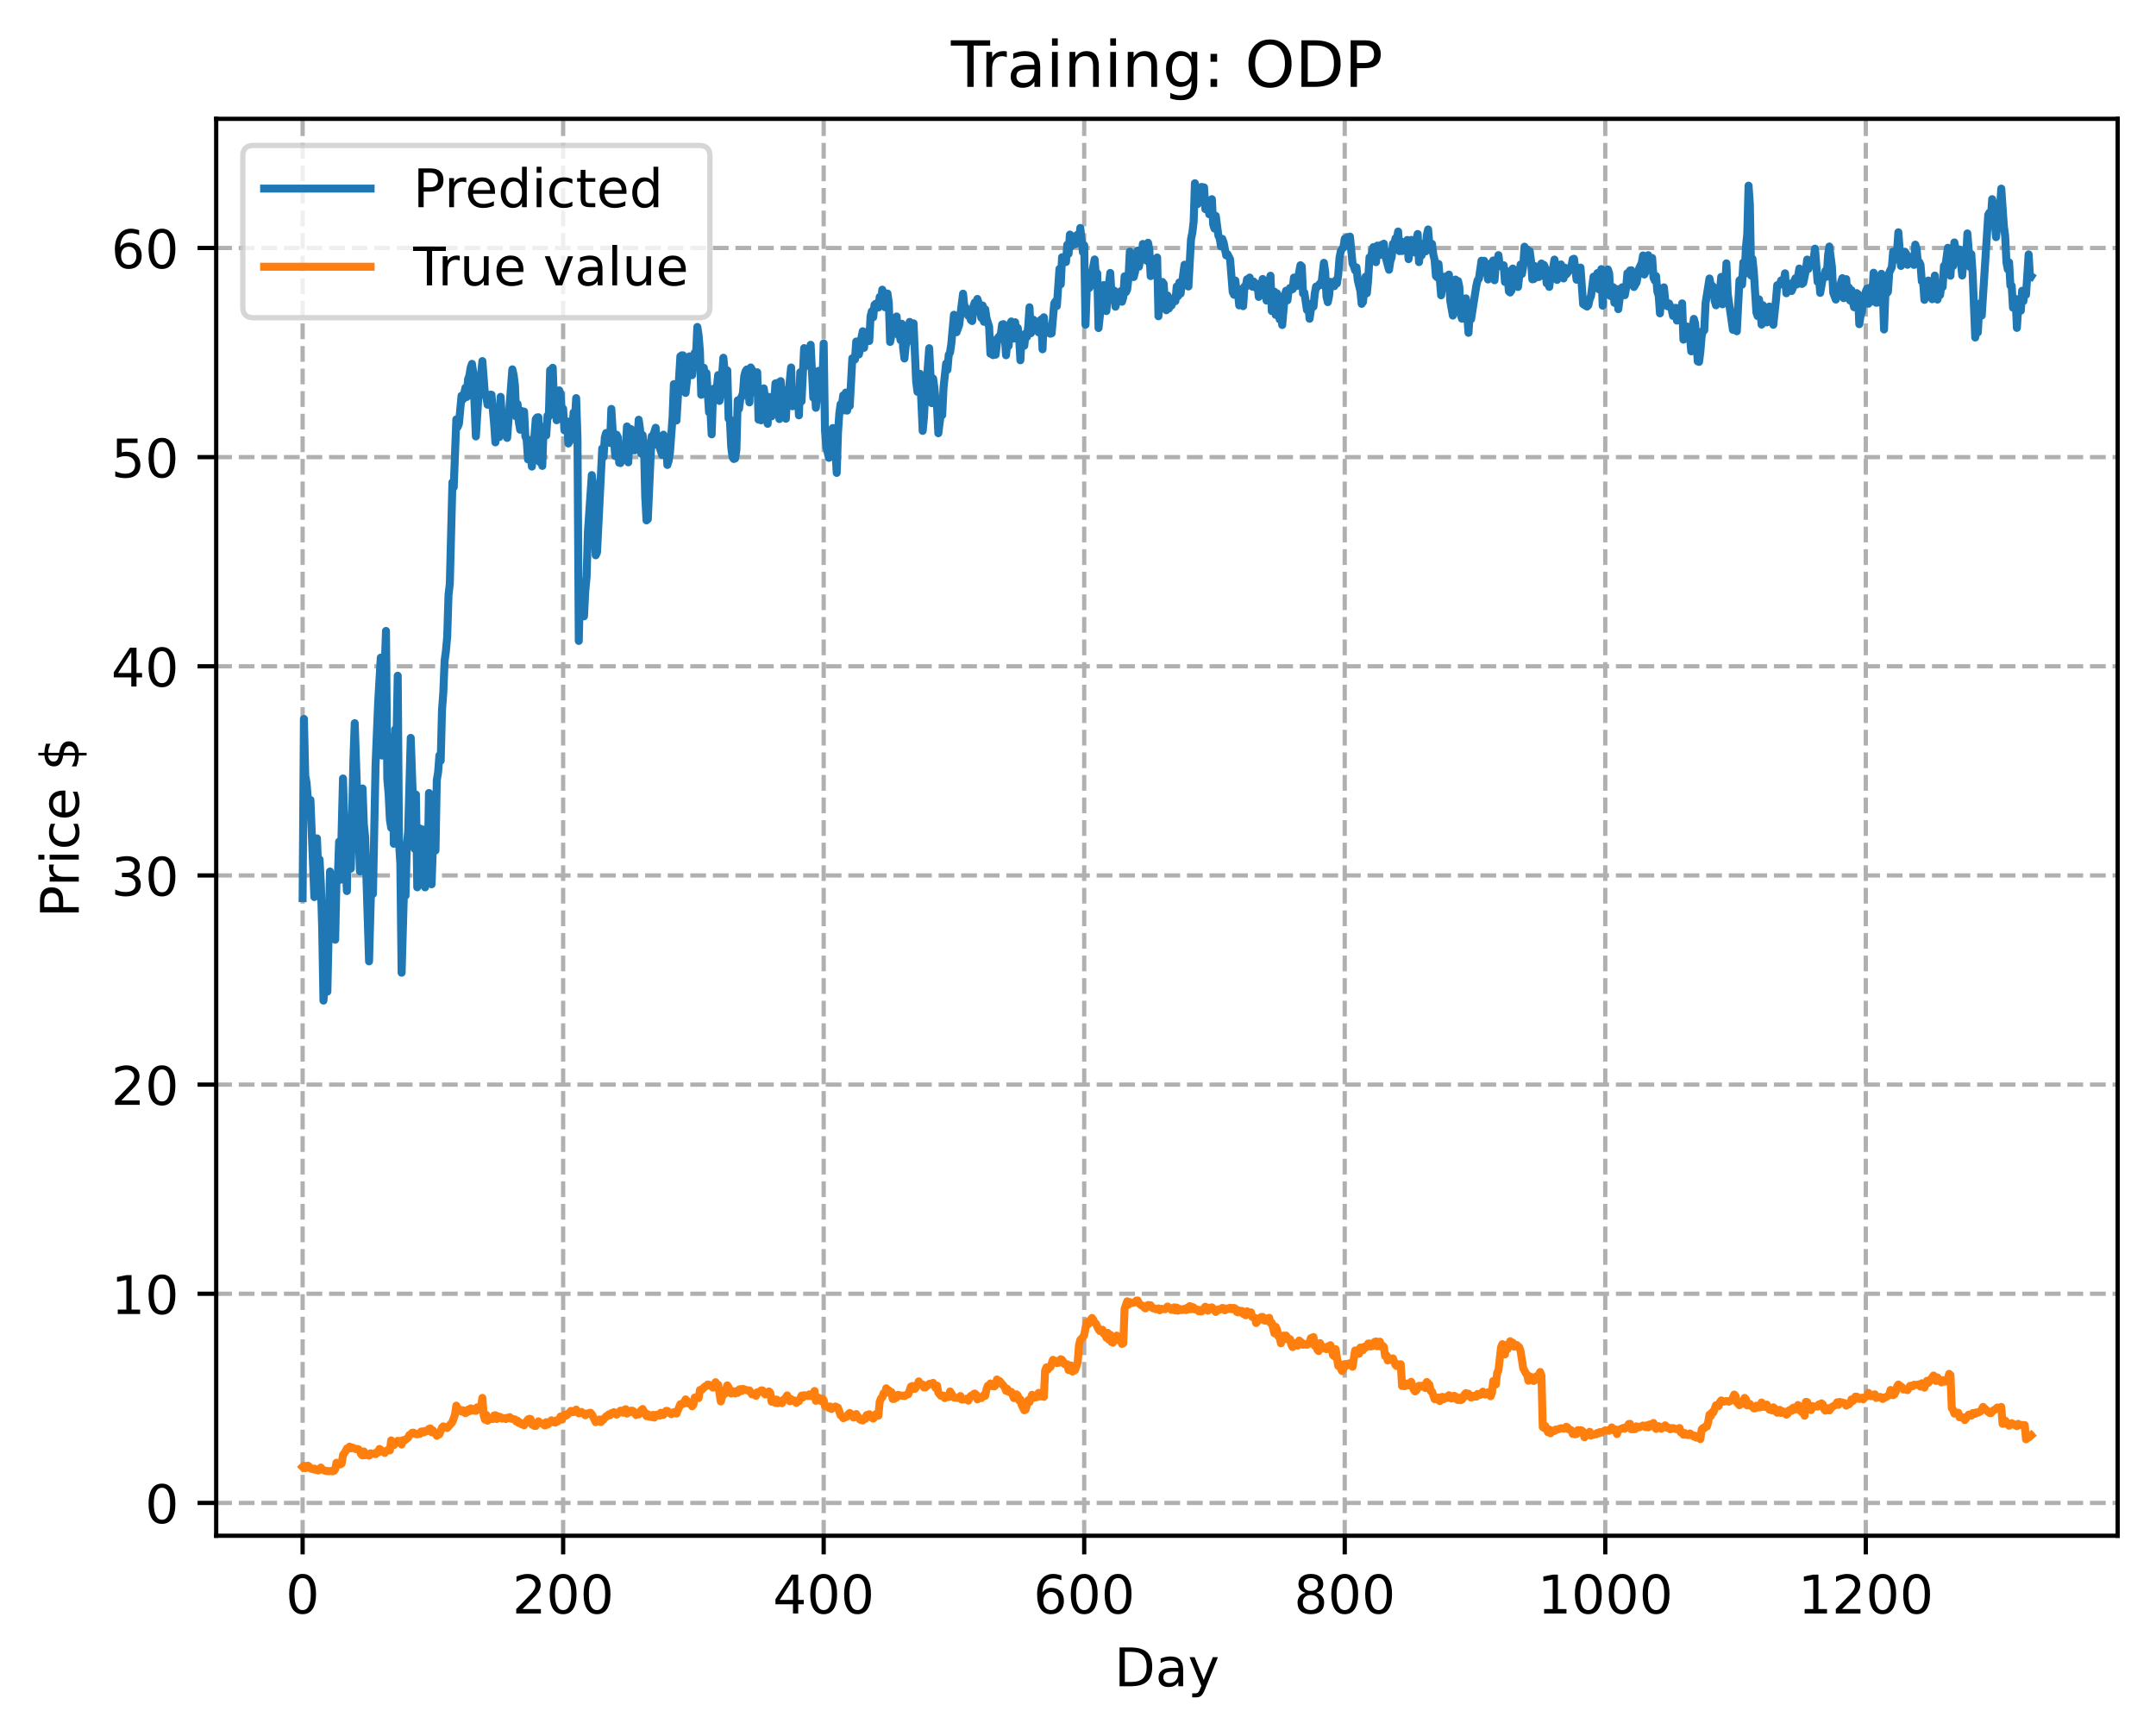 <?xml version="1.0" encoding="utf-8" standalone="no"?>
<!DOCTYPE svg PUBLIC "-//W3C//DTD SVG 1.1//EN"
  "http://www.w3.org/Graphics/SVG/1.1/DTD/svg11.dtd">
<!-- Created with matplotlib (https://matplotlib.org/) -->
<svg height="325.986pt" version="1.1" viewBox="0 0 404.923 325.986" width="404.923pt" xmlns="http://www.w3.org/2000/svg" xmlns:xlink="http://www.w3.org/1999/xlink">
 <defs>
  <style type="text/css">
*{stroke-linecap:butt;stroke-linejoin:round;}
  </style>
 </defs>
 <g id="figure_1">
  <g id="patch_1">
   <path d="M 0 325.986 
L 404.923 325.986 
L 404.923 0 
L 0 0 
z
" style="fill:#ffffff;"/>
  </g>
  <g id="axes_1">
   <g id="patch_2">
    <path d="M 40.603 288.43 
L 397.723 288.43 
L 397.723 22.318 
L 40.603 22.318 
z
" style="fill:#ffffff;"/>
   </g>
   <g id="matplotlib.axis_1">
    <g id="xtick_1">
     <g id="line2d_1">
      <path clip-path="url(#p2501599df0)" d="M 56.836 288.43 
L 56.836 22.318 
" style="fill:none;stroke:#b0b0b0;stroke-dasharray:2.96,1.28;stroke-dashoffset:0;stroke-width:0.8;"/>
     </g>
     <g id="line2d_2">
      <defs>
       <path d="M 0 0 
L 0 3.5 
" id="me0d4ece642" style="stroke:#000000;stroke-width:0.8;"/>
      </defs>
      <g>
       <use style="stroke:#000000;stroke-width:0.8;" x="56.836" xlink:href="#me0d4ece642" y="288.43"/>
      </g>
     </g>
     <g id="text_1">
      <!-- 0 -->
      <defs>
       <path d="M 31.781 66.406 
Q 24.172 66.406 20.328 58.906 
Q 16.5 51.422 16.5 36.375 
Q 16.5 21.391 20.328 13.891 
Q 24.172 6.391 31.781 6.391 
Q 39.453 6.391 43.281 13.891 
Q 47.125 21.391 47.125 36.375 
Q 47.125 51.422 43.281 58.906 
Q 39.453 66.406 31.781 66.406 
z
M 31.781 74.219 
Q 44.047 74.219 50.516 64.516 
Q 56.984 54.828 56.984 36.375 
Q 56.984 17.969 50.516 8.266 
Q 44.047 -1.422 31.781 -1.422 
Q 19.531 -1.422 13.062 8.266 
Q 6.594 17.969 6.594 36.375 
Q 6.594 54.828 13.062 64.516 
Q 19.531 74.219 31.781 74.219 
z
" id="DejaVuSans-48"/>
      </defs>
      <g transform="translate(53.655 303.029)scale(0.1 -0.1)">
       <use xlink:href="#DejaVuSans-48"/>
      </g>
     </g>
    </g>
    <g id="xtick_2">
     <g id="line2d_3">
      <path clip-path="url(#p2501599df0)" d="M 105.766 288.43 
L 105.766 22.318 
" style="fill:none;stroke:#b0b0b0;stroke-dasharray:2.96,1.28;stroke-dashoffset:0;stroke-width:0.8;"/>
     </g>
     <g id="line2d_4">
      <g>
       <use style="stroke:#000000;stroke-width:0.8;" x="105.766" xlink:href="#me0d4ece642" y="288.43"/>
      </g>
     </g>
     <g id="text_2">
      <!-- 200 -->
      <defs>
       <path d="M 19.188 8.297 
L 53.609 8.297 
L 53.609 0 
L 7.328 0 
L 7.328 8.297 
Q 12.938 14.109 22.625 23.891 
Q 32.328 33.688 34.812 36.531 
Q 39.547 41.844 41.422 45.531 
Q 43.312 49.219 43.312 52.781 
Q 43.312 58.594 39.234 62.25 
Q 35.156 65.922 28.609 65.922 
Q 23.969 65.922 18.812 64.312 
Q 13.672 62.703 7.812 59.422 
L 7.812 69.391 
Q 13.766 71.781 18.938 73 
Q 24.125 74.219 28.422 74.219 
Q 39.75 74.219 46.484 68.547 
Q 53.219 62.891 53.219 53.422 
Q 53.219 48.922 51.531 44.891 
Q 49.859 40.875 45.406 35.406 
Q 44.188 33.984 37.641 27.219 
Q 31.109 20.453 19.188 8.297 
z
" id="DejaVuSans-50"/>
      </defs>
      <g transform="translate(96.223 303.029)scale(0.1 -0.1)">
       <use xlink:href="#DejaVuSans-50"/>
       <use x="63.623" xlink:href="#DejaVuSans-48"/>
       <use x="127.246" xlink:href="#DejaVuSans-48"/>
      </g>
     </g>
    </g>
    <g id="xtick_3">
     <g id="line2d_5">
      <path clip-path="url(#p2501599df0)" d="M 154.697 288.43 
L 154.697 22.318 
" style="fill:none;stroke:#b0b0b0;stroke-dasharray:2.96,1.28;stroke-dashoffset:0;stroke-width:0.8;"/>
     </g>
     <g id="line2d_6">
      <g>
       <use style="stroke:#000000;stroke-width:0.8;" x="154.697" xlink:href="#me0d4ece642" y="288.43"/>
      </g>
     </g>
     <g id="text_3">
      <!-- 400 -->
      <defs>
       <path d="M 37.797 64.312 
L 12.891 25.391 
L 37.797 25.391 
z
M 35.203 72.906 
L 47.609 72.906 
L 47.609 25.391 
L 58.016 25.391 
L 58.016 17.188 
L 47.609 17.188 
L 47.609 0 
L 37.797 0 
L 37.797 17.188 
L 4.891 17.188 
L 4.891 26.703 
z
" id="DejaVuSans-52"/>
      </defs>
      <g transform="translate(145.153 303.029)scale(0.1 -0.1)">
       <use xlink:href="#DejaVuSans-52"/>
       <use x="63.623" xlink:href="#DejaVuSans-48"/>
       <use x="127.246" xlink:href="#DejaVuSans-48"/>
      </g>
     </g>
    </g>
    <g id="xtick_4">
     <g id="line2d_7">
      <path clip-path="url(#p2501599df0)" d="M 203.628 288.43 
L 203.628 22.318 
" style="fill:none;stroke:#b0b0b0;stroke-dasharray:2.96,1.28;stroke-dashoffset:0;stroke-width:0.8;"/>
     </g>
     <g id="line2d_8">
      <g>
       <use style="stroke:#000000;stroke-width:0.8;" x="203.628" xlink:href="#me0d4ece642" y="288.43"/>
      </g>
     </g>
     <g id="text_4">
      <!-- 600 -->
      <defs>
       <path d="M 33.016 40.375 
Q 26.375 40.375 22.484 35.828 
Q 18.609 31.297 18.609 23.391 
Q 18.609 15.531 22.484 10.953 
Q 26.375 6.391 33.016 6.391 
Q 39.656 6.391 43.531 10.953 
Q 47.406 15.531 47.406 23.391 
Q 47.406 31.297 43.531 35.828 
Q 39.656 40.375 33.016 40.375 
z
M 52.594 71.297 
L 52.594 62.312 
Q 48.875 64.062 45.094 64.984 
Q 41.312 65.922 37.594 65.922 
Q 27.828 65.922 22.672 59.328 
Q 17.531 52.734 16.797 39.406 
Q 19.672 43.656 24.016 45.922 
Q 28.375 48.188 33.594 48.188 
Q 44.578 48.188 50.953 41.516 
Q 57.328 34.859 57.328 23.391 
Q 57.328 12.156 50.688 5.359 
Q 44.047 -1.422 33.016 -1.422 
Q 20.359 -1.422 13.672 8.266 
Q 6.984 17.969 6.984 36.375 
Q 6.984 53.656 15.188 63.938 
Q 23.391 74.219 37.203 74.219 
Q 40.922 74.219 44.703 73.484 
Q 48.484 72.75 52.594 71.297 
z
" id="DejaVuSans-54"/>
      </defs>
      <g transform="translate(194.084 303.029)scale(0.1 -0.1)">
       <use xlink:href="#DejaVuSans-54"/>
       <use x="63.623" xlink:href="#DejaVuSans-48"/>
       <use x="127.246" xlink:href="#DejaVuSans-48"/>
      </g>
     </g>
    </g>
    <g id="xtick_5">
     <g id="line2d_9">
      <path clip-path="url(#p2501599df0)" d="M 252.558 288.43 
L 252.558 22.318 
" style="fill:none;stroke:#b0b0b0;stroke-dasharray:2.96,1.28;stroke-dashoffset:0;stroke-width:0.8;"/>
     </g>
     <g id="line2d_10">
      <g>
       <use style="stroke:#000000;stroke-width:0.8;" x="252.558" xlink:href="#me0d4ece642" y="288.43"/>
      </g>
     </g>
     <g id="text_5">
      <!-- 800 -->
      <defs>
       <path d="M 31.781 34.625 
Q 24.75 34.625 20.719 30.859 
Q 16.703 27.094 16.703 20.516 
Q 16.703 13.922 20.719 10.156 
Q 24.75 6.391 31.781 6.391 
Q 38.812 6.391 42.859 10.172 
Q 46.922 13.969 46.922 20.516 
Q 46.922 27.094 42.891 30.859 
Q 38.875 34.625 31.781 34.625 
z
M 21.922 38.812 
Q 15.578 40.375 12.031 44.719 
Q 8.5 49.078 8.5 55.328 
Q 8.5 64.062 14.719 69.141 
Q 20.953 74.219 31.781 74.219 
Q 42.672 74.219 48.875 69.141 
Q 55.078 64.062 55.078 55.328 
Q 55.078 49.078 51.531 44.719 
Q 48 40.375 41.703 38.812 
Q 48.828 37.156 52.797 32.312 
Q 56.781 27.484 56.781 20.516 
Q 56.781 9.906 50.312 4.234 
Q 43.844 -1.422 31.781 -1.422 
Q 19.734 -1.422 13.25 4.234 
Q 6.781 9.906 6.781 20.516 
Q 6.781 27.484 10.781 32.312 
Q 14.797 37.156 21.922 38.812 
z
M 18.312 54.391 
Q 18.312 48.734 21.844 45.562 
Q 25.391 42.391 31.781 42.391 
Q 38.141 42.391 41.719 45.562 
Q 45.312 48.734 45.312 54.391 
Q 45.312 60.062 41.719 63.234 
Q 38.141 66.406 31.781 66.406 
Q 25.391 66.406 21.844 63.234 
Q 18.312 60.062 18.312 54.391 
z
" id="DejaVuSans-56"/>
      </defs>
      <g transform="translate(243.015 303.029)scale(0.1 -0.1)">
       <use xlink:href="#DejaVuSans-56"/>
       <use x="63.623" xlink:href="#DejaVuSans-48"/>
       <use x="127.246" xlink:href="#DejaVuSans-48"/>
      </g>
     </g>
    </g>
    <g id="xtick_6">
     <g id="line2d_11">
      <path clip-path="url(#p2501599df0)" d="M 301.489 288.43 
L 301.489 22.318 
" style="fill:none;stroke:#b0b0b0;stroke-dasharray:2.96,1.28;stroke-dashoffset:0;stroke-width:0.8;"/>
     </g>
     <g id="line2d_12">
      <g>
       <use style="stroke:#000000;stroke-width:0.8;" x="301.489" xlink:href="#me0d4ece642" y="288.43"/>
      </g>
     </g>
     <g id="text_6">
      <!-- 1000 -->
      <defs>
       <path d="M 12.406 8.297 
L 28.516 8.297 
L 28.516 63.922 
L 10.984 60.406 
L 10.984 69.391 
L 28.422 72.906 
L 38.281 72.906 
L 38.281 8.297 
L 54.391 8.297 
L 54.391 0 
L 12.406 0 
z
" id="DejaVuSans-49"/>
      </defs>
      <g transform="translate(288.764 303.029)scale(0.1 -0.1)">
       <use xlink:href="#DejaVuSans-49"/>
       <use x="63.623" xlink:href="#DejaVuSans-48"/>
       <use x="127.246" xlink:href="#DejaVuSans-48"/>
       <use x="190.869" xlink:href="#DejaVuSans-48"/>
      </g>
     </g>
    </g>
    <g id="xtick_7">
     <g id="line2d_13">
      <path clip-path="url(#p2501599df0)" d="M 350.419 288.43 
L 350.419 22.318 
" style="fill:none;stroke:#b0b0b0;stroke-dasharray:2.96,1.28;stroke-dashoffset:0;stroke-width:0.8;"/>
     </g>
     <g id="line2d_14">
      <g>
       <use style="stroke:#000000;stroke-width:0.8;" x="350.419" xlink:href="#me0d4ece642" y="288.43"/>
      </g>
     </g>
     <g id="text_7">
      <!-- 1200 -->
      <g transform="translate(337.694 303.029)scale(0.1 -0.1)">
       <use xlink:href="#DejaVuSans-49"/>
       <use x="63.623" xlink:href="#DejaVuSans-50"/>
       <use x="127.246" xlink:href="#DejaVuSans-48"/>
       <use x="190.869" xlink:href="#DejaVuSans-48"/>
      </g>
     </g>
    </g>
    <g id="text_8">
     <!-- Day -->
     <defs>
      <path d="M 19.672 64.797 
L 19.672 8.109 
L 31.594 8.109 
Q 46.688 8.109 53.688 14.938 
Q 60.688 21.781 60.688 36.531 
Q 60.688 51.172 53.688 57.984 
Q 46.688 64.797 31.594 64.797 
z
M 9.812 72.906 
L 30.078 72.906 
Q 51.266 72.906 61.172 64.094 
Q 71.094 55.281 71.094 36.531 
Q 71.094 17.672 61.125 8.828 
Q 51.172 0 30.078 0 
L 9.812 0 
z
" id="DejaVuSans-68"/>
      <path d="M 34.281 27.484 
Q 23.391 27.484 19.188 25 
Q 14.984 22.516 14.984 16.5 
Q 14.984 11.719 18.141 8.906 
Q 21.297 6.109 26.703 6.109 
Q 34.188 6.109 38.703 11.406 
Q 43.219 16.703 43.219 25.484 
L 43.219 27.484 
z
M 52.203 31.203 
L 52.203 0 
L 43.219 0 
L 43.219 8.297 
Q 40.141 3.328 35.547 0.953 
Q 30.953 -1.422 24.312 -1.422 
Q 15.922 -1.422 10.953 3.297 
Q 6 8.016 6 15.922 
Q 6 25.141 12.172 29.828 
Q 18.359 34.516 30.609 34.516 
L 43.219 34.516 
L 43.219 35.406 
Q 43.219 41.609 39.141 45 
Q 35.062 48.391 27.688 48.391 
Q 23 48.391 18.547 47.266 
Q 14.109 46.141 10.016 43.891 
L 10.016 52.203 
Q 14.938 54.109 19.578 55.047 
Q 24.219 56 28.609 56 
Q 40.484 56 46.344 49.844 
Q 52.203 43.703 52.203 31.203 
z
" id="DejaVuSans-97"/>
      <path d="M 32.172 -5.078 
Q 28.375 -14.844 24.75 -17.812 
Q 21.141 -20.797 15.094 -20.797 
L 7.906 -20.797 
L 7.906 -13.281 
L 13.188 -13.281 
Q 16.891 -13.281 18.938 -11.516 
Q 21 -9.766 23.484 -3.219 
L 25.094 0.875 
L 2.984 54.688 
L 12.5 54.688 
L 29.594 11.922 
L 46.688 54.688 
L 56.203 54.688 
z
" id="DejaVuSans-121"/>
     </defs>
     <g transform="translate(209.29 316.707)scale(0.1 -0.1)">
      <use xlink:href="#DejaVuSans-68"/>
      <use x="77.002" xlink:href="#DejaVuSans-97"/>
      <use x="138.281" xlink:href="#DejaVuSans-121"/>
     </g>
    </g>
   </g>
   <g id="matplotlib.axis_2">
    <g id="ytick_1">
     <g id="line2d_15">
      <path clip-path="url(#p2501599df0)" d="M 40.603 282.266 
L 397.723 282.266 
" style="fill:none;stroke:#b0b0b0;stroke-dasharray:2.96,1.28;stroke-dashoffset:0;stroke-width:0.8;"/>
     </g>
     <g id="line2d_16">
      <defs>
       <path d="M 0 0 
L -3.5 0 
" id="m56afe4360a" style="stroke:#000000;stroke-width:0.8;"/>
      </defs>
      <g>
       <use style="stroke:#000000;stroke-width:0.8;" x="40.603" xlink:href="#m56afe4360a" y="282.266"/>
      </g>
     </g>
     <g id="text_9">
      <!-- 0 -->
      <g transform="translate(27.241 286.065)scale(0.1 -0.1)">
       <use xlink:href="#DejaVuSans-48"/>
      </g>
     </g>
    </g>
    <g id="ytick_2">
     <g id="line2d_17">
      <path clip-path="url(#p2501599df0)" d="M 40.603 242.984 
L 397.723 242.984 
" style="fill:none;stroke:#b0b0b0;stroke-dasharray:2.96,1.28;stroke-dashoffset:0;stroke-width:0.8;"/>
     </g>
     <g id="line2d_18">
      <g>
       <use style="stroke:#000000;stroke-width:0.8;" x="40.603" xlink:href="#m56afe4360a" y="242.984"/>
      </g>
     </g>
     <g id="text_10">
      <!-- 10 -->
      <g transform="translate(20.878 246.783)scale(0.1 -0.1)">
       <use xlink:href="#DejaVuSans-49"/>
       <use x="63.623" xlink:href="#DejaVuSans-48"/>
      </g>
     </g>
    </g>
    <g id="ytick_3">
     <g id="line2d_19">
      <path clip-path="url(#p2501599df0)" d="M 40.603 203.702 
L 397.723 203.702 
" style="fill:none;stroke:#b0b0b0;stroke-dasharray:2.96,1.28;stroke-dashoffset:0;stroke-width:0.8;"/>
     </g>
     <g id="line2d_20">
      <g>
       <use style="stroke:#000000;stroke-width:0.8;" x="40.603" xlink:href="#m56afe4360a" y="203.702"/>
      </g>
     </g>
     <g id="text_11">
      <!-- 20 -->
      <g transform="translate(20.878 207.502)scale(0.1 -0.1)">
       <use xlink:href="#DejaVuSans-50"/>
       <use x="63.623" xlink:href="#DejaVuSans-48"/>
      </g>
     </g>
    </g>
    <g id="ytick_4">
     <g id="line2d_21">
      <path clip-path="url(#p2501599df0)" d="M 40.603 164.421 
L 397.723 164.421 
" style="fill:none;stroke:#b0b0b0;stroke-dasharray:2.96,1.28;stroke-dashoffset:0;stroke-width:0.8;"/>
     </g>
     <g id="line2d_22">
      <g>
       <use style="stroke:#000000;stroke-width:0.8;" x="40.603" xlink:href="#m56afe4360a" y="164.421"/>
      </g>
     </g>
     <g id="text_12">
      <!-- 30 -->
      <defs>
       <path d="M 40.578 39.312 
Q 47.656 37.797 51.625 33 
Q 55.609 28.219 55.609 21.188 
Q 55.609 10.406 48.188 4.484 
Q 40.766 -1.422 27.094 -1.422 
Q 22.516 -1.422 17.656 -0.516 
Q 12.797 0.391 7.625 2.203 
L 7.625 11.719 
Q 11.719 9.328 16.594 8.109 
Q 21.484 6.891 26.812 6.891 
Q 36.078 6.891 40.938 10.547 
Q 45.797 14.203 45.797 21.188 
Q 45.797 27.641 41.281 31.266 
Q 36.766 34.906 28.719 34.906 
L 20.219 34.906 
L 20.219 43.016 
L 29.109 43.016 
Q 36.375 43.016 40.234 45.922 
Q 44.094 48.828 44.094 54.297 
Q 44.094 59.906 40.109 62.906 
Q 36.141 65.922 28.719 65.922 
Q 24.656 65.922 20.016 65.031 
Q 15.375 64.156 9.812 62.312 
L 9.812 71.094 
Q 15.438 72.656 20.344 73.438 
Q 25.25 74.219 29.594 74.219 
Q 40.828 74.219 47.359 69.109 
Q 53.906 64.016 53.906 55.328 
Q 53.906 49.266 50.438 45.094 
Q 46.969 40.922 40.578 39.312 
z
" id="DejaVuSans-51"/>
      </defs>
      <g transform="translate(20.878 168.22)scale(0.1 -0.1)">
       <use xlink:href="#DejaVuSans-51"/>
       <use x="63.623" xlink:href="#DejaVuSans-48"/>
      </g>
     </g>
    </g>
    <g id="ytick_5">
     <g id="line2d_23">
      <path clip-path="url(#p2501599df0)" d="M 40.603 125.139 
L 397.723 125.139 
" style="fill:none;stroke:#b0b0b0;stroke-dasharray:2.96,1.28;stroke-dashoffset:0;stroke-width:0.8;"/>
     </g>
     <g id="line2d_24">
      <g>
       <use style="stroke:#000000;stroke-width:0.8;" x="40.603" xlink:href="#m56afe4360a" y="125.139"/>
      </g>
     </g>
     <g id="text_13">
      <!-- 40 -->
      <g transform="translate(20.878 128.938)scale(0.1 -0.1)">
       <use xlink:href="#DejaVuSans-52"/>
       <use x="63.623" xlink:href="#DejaVuSans-48"/>
      </g>
     </g>
    </g>
    <g id="ytick_6">
     <g id="line2d_25">
      <path clip-path="url(#p2501599df0)" d="M 40.603 85.857 
L 397.723 85.857 
" style="fill:none;stroke:#b0b0b0;stroke-dasharray:2.96,1.28;stroke-dashoffset:0;stroke-width:0.8;"/>
     </g>
     <g id="line2d_26">
      <g>
       <use style="stroke:#000000;stroke-width:0.8;" x="40.603" xlink:href="#m56afe4360a" y="85.857"/>
      </g>
     </g>
     <g id="text_14">
      <!-- 50 -->
      <defs>
       <path d="M 10.797 72.906 
L 49.516 72.906 
L 49.516 64.594 
L 19.828 64.594 
L 19.828 46.734 
Q 21.969 47.469 24.109 47.828 
Q 26.266 48.188 28.422 48.188 
Q 40.625 48.188 47.75 41.5 
Q 54.891 34.812 54.891 23.391 
Q 54.891 11.625 47.562 5.094 
Q 40.234 -1.422 26.906 -1.422 
Q 22.312 -1.422 17.547 -0.641 
Q 12.797 0.141 7.719 1.703 
L 7.719 11.625 
Q 12.109 9.234 16.797 8.062 
Q 21.484 6.891 26.703 6.891 
Q 35.156 6.891 40.078 11.328 
Q 45.016 15.766 45.016 23.391 
Q 45.016 31 40.078 35.438 
Q 35.156 39.891 26.703 39.891 
Q 22.75 39.891 18.812 39.016 
Q 14.891 38.141 10.797 36.281 
z
" id="DejaVuSans-53"/>
      </defs>
      <g transform="translate(20.878 89.657)scale(0.1 -0.1)">
       <use xlink:href="#DejaVuSans-53"/>
       <use x="63.623" xlink:href="#DejaVuSans-48"/>
      </g>
     </g>
    </g>
    <g id="ytick_7">
     <g id="line2d_27">
      <path clip-path="url(#p2501599df0)" d="M 40.603 46.576 
L 397.723 46.576 
" style="fill:none;stroke:#b0b0b0;stroke-dasharray:2.96,1.28;stroke-dashoffset:0;stroke-width:0.8;"/>
     </g>
     <g id="line2d_28">
      <g>
       <use style="stroke:#000000;stroke-width:0.8;" x="40.603" xlink:href="#m56afe4360a" y="46.576"/>
      </g>
     </g>
     <g id="text_15">
      <!-- 60 -->
      <g transform="translate(20.878 50.375)scale(0.1 -0.1)">
       <use xlink:href="#DejaVuSans-54"/>
       <use x="63.623" xlink:href="#DejaVuSans-48"/>
      </g>
     </g>
    </g>
    <g id="text_16">
     <!-- Price $ -->
     <defs>
      <path d="M 19.672 64.797 
L 19.672 37.406 
L 32.078 37.406 
Q 38.969 37.406 42.719 40.969 
Q 46.484 44.531 46.484 51.125 
Q 46.484 57.672 42.719 61.234 
Q 38.969 64.797 32.078 64.797 
z
M 9.812 72.906 
L 32.078 72.906 
Q 44.344 72.906 50.609 67.359 
Q 56.891 61.812 56.891 51.125 
Q 56.891 40.328 50.609 34.812 
Q 44.344 29.297 32.078 29.297 
L 19.672 29.297 
L 19.672 0 
L 9.812 0 
z
" id="DejaVuSans-80"/>
      <path d="M 41.109 46.297 
Q 39.594 47.172 37.812 47.578 
Q 36.031 48 33.891 48 
Q 26.266 48 22.188 43.047 
Q 18.109 38.094 18.109 28.812 
L 18.109 0 
L 9.078 0 
L 9.078 54.688 
L 18.109 54.688 
L 18.109 46.188 
Q 20.953 51.172 25.484 53.578 
Q 30.031 56 36.531 56 
Q 37.453 56 38.578 55.875 
Q 39.703 55.766 41.062 55.516 
z
" id="DejaVuSans-114"/>
      <path d="M 9.422 54.688 
L 18.406 54.688 
L 18.406 0 
L 9.422 0 
z
M 9.422 75.984 
L 18.406 75.984 
L 18.406 64.594 
L 9.422 64.594 
z
" id="DejaVuSans-105"/>
      <path d="M 48.781 52.594 
L 48.781 44.188 
Q 44.969 46.297 41.141 47.344 
Q 37.312 48.391 33.406 48.391 
Q 24.656 48.391 19.812 42.844 
Q 14.984 37.312 14.984 27.297 
Q 14.984 17.281 19.812 11.734 
Q 24.656 6.203 33.406 6.203 
Q 37.312 6.203 41.141 7.25 
Q 44.969 8.297 48.781 10.406 
L 48.781 2.094 
Q 45.016 0.344 40.984 -0.531 
Q 36.969 -1.422 32.422 -1.422 
Q 20.062 -1.422 12.781 6.344 
Q 5.516 14.109 5.516 27.297 
Q 5.516 40.672 12.859 48.328 
Q 20.219 56 33.016 56 
Q 37.156 56 41.109 55.141 
Q 45.062 54.297 48.781 52.594 
z
" id="DejaVuSans-99"/>
      <path d="M 56.203 29.594 
L 56.203 25.203 
L 14.891 25.203 
Q 15.484 15.922 20.484 11.062 
Q 25.484 6.203 34.422 6.203 
Q 39.594 6.203 44.453 7.469 
Q 49.312 8.734 54.109 11.281 
L 54.109 2.781 
Q 49.266 0.734 44.188 -0.344 
Q 39.109 -1.422 33.891 -1.422 
Q 20.797 -1.422 13.156 6.188 
Q 5.516 13.812 5.516 26.812 
Q 5.516 40.234 12.766 48.109 
Q 20.016 56 32.328 56 
Q 43.359 56 49.781 48.891 
Q 56.203 41.797 56.203 29.594 
z
M 47.219 32.234 
Q 47.125 39.594 43.094 43.984 
Q 39.062 48.391 32.422 48.391 
Q 24.906 48.391 20.391 44.141 
Q 15.875 39.891 15.188 32.172 
z
" id="DejaVuSans-101"/>
      <path id="DejaVuSans-32"/>
      <path d="M 33.797 -14.703 
L 28.906 -14.703 
L 28.859 0 
Q 23.734 0.094 18.609 1.188 
Q 13.484 2.297 8.297 4.5 
L 8.297 13.281 
Q 13.281 10.156 18.375 8.562 
Q 23.484 6.984 28.906 6.938 
L 28.906 29.203 
Q 18.109 30.953 13.203 35.156 
Q 8.297 39.359 8.297 46.688 
Q 8.297 54.641 13.625 59.219 
Q 18.953 63.812 28.906 64.5 
L 28.906 75.984 
L 33.797 75.984 
L 33.797 64.656 
Q 38.328 64.453 42.578 63.688 
Q 46.828 62.938 50.875 61.625 
L 50.875 53.078 
Q 46.828 55.125 42.547 56.25 
Q 38.281 57.375 33.797 57.562 
L 33.797 36.719 
Q 44.875 35.016 50.094 30.609 
Q 55.328 26.219 55.328 18.609 
Q 55.328 10.359 49.781 5.594 
Q 44.234 0.828 33.797 0.094 
z
M 28.906 37.594 
L 28.906 57.625 
Q 23.25 56.984 20.266 54.391 
Q 17.281 51.812 17.281 47.516 
Q 17.281 43.312 20.031 40.969 
Q 22.797 38.625 28.906 37.594 
z
M 33.797 28.219 
L 33.797 7.078 
Q 39.984 7.906 43.141 10.594 
Q 46.297 13.281 46.297 17.672 
Q 46.297 21.969 43.281 24.5 
Q 40.281 27.047 33.797 28.219 
z
" id="DejaVuSans-36"/>
     </defs>
     <g transform="translate(14.798 172.342)rotate(-90)scale(0.1 -0.1)">
      <use xlink:href="#DejaVuSans-80"/>
      <use x="58.553" xlink:href="#DejaVuSans-114"/>
      <use x="99.666" xlink:href="#DejaVuSans-105"/>
      <use x="127.449" xlink:href="#DejaVuSans-99"/>
      <use x="182.43" xlink:href="#DejaVuSans-101"/>
      <use x="243.953" xlink:href="#DejaVuSans-32"/>
      <use x="275.74" xlink:href="#DejaVuSans-36"/>
     </g>
    </g>
   </g>
   <g id="line2d_29">
    <path clip-path="url(#p2501599df0)" d="M 56.836 168.686 
L 57.081 135.017 
L 57.325 145.641 
L 57.57 146.979 
L 58.059 153.096 
L 58.304 150.235 
L 59.038 168.477 
L 59.527 157.454 
L 59.772 163.5 
L 60.016 161.412 
L 60.261 166.028 
L 60.506 174.101 
L 60.75 187.927 
L 60.995 184.747 
L 61.24 183.705 
L 61.484 186.237 
L 61.974 163.684 
L 62.218 172.734 
L 62.463 168.979 
L 62.952 176.493 
L 63.197 165.024 
L 63.441 164.967 
L 63.686 158.08 
L 63.931 165.231 
L 64.42 146.204 
L 64.909 162.532 
L 65.154 167.35 
L 65.399 155.221 
L 65.643 160.974 
L 65.888 163.14 
L 66.377 142.726 
L 66.622 135.819 
L 67.111 150.204 
L 67.601 163.659 
L 68.09 148.085 
L 68.335 154.858 
L 68.579 157.191 
L 69.313 180.559 
L 69.802 162.753 
L 70.047 167.875 
L 70.536 143.646 
L 71.026 131.824 
L 71.515 123.517 
L 71.76 141.904 
L 72.004 126.458 
L 72.249 125.534 
L 72.494 118.501 
L 72.738 146.315 
L 72.983 149.08 
L 73.228 153.955 
L 73.472 155.479 
L 73.717 138.35 
L 73.962 158.471 
L 74.206 136.985 
L 74.451 139.793 
L 74.696 126.91 
L 74.94 158.287 
L 75.185 162.106 
L 75.429 182.692 
L 75.919 165.539 
L 76.163 168.223 
L 76.408 158.551 
L 76.653 156.239 
L 77.142 138.584 
L 77.876 159.433 
L 78.121 149.222 
L 78.365 166.65 
L 78.61 165.027 
L 78.855 155.604 
L 79.099 164.705 
L 79.344 155.779 
L 79.589 166.101 
L 79.833 166.654 
L 80.078 157.706 
L 80.323 163.07 
L 80.567 148.937 
L 80.812 165.26 
L 81.056 166.086 
L 81.301 159.078 
L 81.546 158.777 
L 81.79 159.726 
L 82.035 146.52 
L 82.28 145.061 
L 82.524 141.869 
L 82.769 142.867 
L 83.014 133.367 
L 83.258 130.081 
L 83.503 124.107 
L 83.748 122.283 
L 83.992 119.55 
L 84.237 111.744 
L 84.482 109.625 
L 84.971 90.584 
L 85.216 91.514 
L 85.705 78.763 
L 85.95 80.201 
L 86.194 79.571 
L 86.684 74.319 
L 86.928 75.037 
L 87.417 72.811 
L 87.662 74.56 
L 87.907 71.237 
L 88.151 70.539 
L 88.396 69.068 
L 88.641 68.334 
L 88.885 70.006 
L 89.375 81.971 
L 89.864 74.321 
L 90.353 70.308 
L 90.598 67.813 
L 91.087 74.241 
L 91.332 74.513 
L 91.577 76.018 
L 91.821 75.783 
L 92.066 74.13 
L 92.311 74.135 
L 92.8 79.576 
L 93.044 83.085 
L 93.534 77.935 
L 93.778 82.099 
L 94.023 74.533 
L 94.268 78.821 
L 94.512 80.139 
L 95.002 79.167 
L 95.246 82.249 
L 96.225 69.368 
L 96.47 70.423 
L 96.714 72.368 
L 96.959 78.247 
L 97.204 75.875 
L 97.448 79.317 
L 97.693 80.706 
L 97.938 77.176 
L 98.182 78.478 
L 98.427 77.295 
L 98.672 81.983 
L 98.916 82.525 
L 99.161 86.279 
L 99.405 82.652 
L 99.895 87.631 
L 100.629 78.714 
L 100.873 78.398 
L 101.118 78.363 
L 101.363 86.775 
L 101.607 81.118 
L 101.852 87.506 
L 102.097 80.175 
L 102.341 80.158 
L 102.586 81.777 
L 102.831 78.059 
L 103.075 78.229 
L 103.32 69.528 
L 103.565 70.68 
L 103.809 69.07 
L 104.054 75.881 
L 104.299 74.406 
L 104.543 78.931 
L 104.788 73.526 
L 105.032 73.317 
L 105.277 73.957 
L 105.522 78.059 
L 105.766 76.773 
L 106.011 80.83 
L 106.256 80.762 
L 106.5 79.16 
L 106.745 83.294 
L 106.99 82.913 
L 107.234 79.077 
L 107.479 81.149 
L 107.724 77.483 
L 107.968 78.947 
L 108.213 74.77 
L 108.458 82.316 
L 108.702 120.375 
L 108.947 109.807 
L 109.192 114.849 
L 109.436 115.063 
L 109.681 115.755 
L 109.926 110.949 
L 110.17 108.373 
L 110.415 99.952 
L 111.149 89.228 
L 111.393 91.209 
L 111.883 104.29 
L 112.127 103.75 
L 113.106 84.23 
L 113.351 85.822 
L 113.595 82.12 
L 113.84 81.325 
L 114.085 82.631 
L 114.329 82.286 
L 114.574 83.198 
L 114.819 76.8 
L 115.063 80.882 
L 115.308 82.63 
L 115.553 85.669 
L 115.797 81.637 
L 116.042 82.117 
L 116.287 86.906 
L 116.531 86.972 
L 116.776 84.418 
L 117.02 85.431 
L 117.265 83.925 
L 117.51 84.418 
L 117.754 80.092 
L 117.999 86.835 
L 118.244 80.984 
L 118.488 80.581 
L 118.733 84.608 
L 118.978 82.446 
L 119.222 84.579 
L 119.467 84.479 
L 119.712 82.941 
L 119.956 78.827 
L 120.201 80.564 
L 120.446 85.214 
L 120.69 81.707 
L 120.935 83.31 
L 121.18 93.29 
L 121.424 97.734 
L 121.669 97.514 
L 122.158 86.487 
L 122.403 81.921 
L 122.648 81.949 
L 123.137 80.337 
L 123.381 83.533 
L 123.626 82.13 
L 123.871 83.966 
L 124.36 85.482 
L 124.605 81.637 
L 124.849 84.39 
L 125.094 82.489 
L 125.339 87.324 
L 125.583 86.547 
L 125.828 84.925 
L 126.317 78.373 
L 126.562 72.143 
L 126.807 76.57 
L 127.051 78.984 
L 127.785 66.918 
L 128.03 66.735 
L 128.275 66.734 
L 128.519 67.077 
L 128.764 73.8 
L 129.253 69.237 
L 129.498 66.924 
L 129.742 68.052 
L 129.987 70.461 
L 130.232 67.558 
L 130.476 66.262 
L 130.721 66.749 
L 130.966 61.403 
L 131.21 62.997 
L 131.455 65.941 
L 131.7 74.145 
L 132.189 69.072 
L 132.434 72.164 
L 132.678 70.062 
L 133.168 77.441 
L 133.412 76.695 
L 133.657 81.577 
L 133.902 74.177 
L 134.146 72.95 
L 134.391 75.115 
L 134.88 70.439 
L 135.125 75.303 
L 135.369 73.657 
L 135.859 67.187 
L 136.103 69.851 
L 136.348 70.097 
L 136.593 69.565 
L 136.837 78.639 
L 137.082 78.748 
L 137.327 83.9 
L 137.571 85.852 
L 137.816 86.204 
L 138.061 86.114 
L 138.305 84.496 
L 138.55 75.195 
L 138.795 76.789 
L 139.039 74.926 
L 139.284 74.53 
L 139.529 73.83 
L 139.773 70.656 
L 140.018 69.741 
L 140.263 69.392 
L 140.752 75.579 
L 140.996 69.014 
L 141.241 69.418 
L 141.486 71.905 
L 141.73 70.732 
L 141.975 73.811 
L 142.22 69.92 
L 142.464 78.808 
L 142.709 75.722 
L 142.954 78.943 
L 143.443 72.938 
L 143.688 74.714 
L 143.932 75.643 
L 144.177 79.602 
L 144.422 74.546 
L 144.666 76.92 
L 144.911 78.205 
L 145.156 77.159 
L 145.4 75.33 
L 145.645 71.995 
L 145.89 72.731 
L 146.134 71.874 
L 146.379 78.703 
L 146.624 71.582 
L 146.868 75.816 
L 147.113 74.833 
L 147.602 78.647 
L 147.847 73.248 
L 148.091 73.874 
L 148.581 69.017 
L 148.825 76.303 
L 149.07 75.917 
L 149.315 76.098 
L 149.559 75.104 
L 149.804 73.646 
L 150.049 78.013 
L 150.293 69.914 
L 150.538 75.375 
L 151.027 65.379 
L 151.272 68.812 
L 151.517 67.581 
L 151.761 68.087 
L 152.006 67.782 
L 152.251 64.755 
L 152.74 74.683 
L 152.984 71.968 
L 153.229 76.589 
L 153.474 74.295 
L 153.718 69.657 
L 153.963 70.235 
L 154.208 72.012 
L 154.452 72.619 
L 154.697 64.5 
L 154.942 80.809 
L 155.186 83.876 
L 155.676 85.991 
L 155.92 81.549 
L 156.165 84.368 
L 156.41 80.39 
L 156.654 84.492 
L 156.899 84.445 
L 157.144 88.816 
L 157.388 81.248 
L 157.633 77.642 
L 157.878 75.905 
L 158.122 76.087 
L 158.367 74.245 
L 158.612 77.078 
L 158.856 73.73 
L 159.101 77.117 
L 159.345 73.842 
L 159.59 76.243 
L 160.079 67.287 
L 160.324 67.333 
L 160.569 67.52 
L 160.813 64.138 
L 161.058 64.55 
L 161.303 66.583 
L 161.547 65.645 
L 161.792 63.378 
L 162.037 62.21 
L 162.281 65.327 
L 162.526 62.429 
L 162.771 62.735 
L 163.015 62.259 
L 163.26 64.04 
L 163.505 59.384 
L 163.749 58.442 
L 163.994 59.588 
L 164.239 57.256 
L 164.483 57.035 
L 164.972 57.756 
L 165.217 55.76 
L 165.462 57.033 
L 165.706 54.405 
L 165.951 55.553 
L 166.196 57.703 
L 166.44 55.679 
L 166.685 55.121 
L 166.93 56.922 
L 167.174 64.227 
L 167.908 60.506 
L 168.153 60.191 
L 168.398 59.433 
L 168.642 62.84 
L 168.887 62.299 
L 169.132 63.876 
L 169.376 60.807 
L 169.621 65.356 
L 169.866 67.33 
L 170.11 64.879 
L 170.355 64.184 
L 170.844 60.459 
L 171.089 62.993 
L 171.333 61.486 
L 171.578 60.728 
L 172.067 71.669 
L 172.312 73.589 
L 172.557 72.979 
L 172.801 70.216 
L 173.291 80.93 
L 173.535 78.346 
L 173.78 73.444 
L 174.025 72.074 
L 174.514 65.396 
L 175.003 75.723 
L 175.248 71.081 
L 175.493 72.858 
L 175.737 75.547 
L 175.982 76.129 
L 176.227 81.371 
L 176.716 77.552 
L 176.96 77.976 
L 177.205 72.809 
L 177.694 68.273 
L 177.939 69.451 
L 178.184 66.64 
L 178.428 66.199 
L 178.673 64.537 
L 179.162 59.116 
L 179.407 60.299 
L 179.652 62.402 
L 180.141 61.035 
L 180.875 55.153 
L 181.12 57.605 
L 181.364 57.74 
L 181.854 59.319 
L 182.098 59.099 
L 182.343 60.107 
L 182.588 60.299 
L 182.832 57.5 
L 183.077 56.803 
L 183.321 57.14 
L 183.566 56.145 
L 183.811 56.941 
L 184.3 59.709 
L 184.545 57.374 
L 184.789 60.44 
L 185.034 58.078 
L 185.279 59.75 
L 185.768 61.365 
L 186.013 66.428 
L 186.257 63.78 
L 186.502 66.704 
L 186.747 65.583 
L 186.991 66.616 
L 187.236 64.461 
L 187.481 63.352 
L 187.725 63.126 
L 187.97 62.701 
L 188.215 60.944 
L 188.459 60.875 
L 188.704 63.113 
L 188.948 66.72 
L 189.193 64.149 
L 189.438 64.971 
L 189.682 60.971 
L 189.927 60.378 
L 190.172 61.607 
L 190.416 63.582 
L 190.661 60.525 
L 190.906 62.921 
L 191.15 61.59 
L 191.395 63.237 
L 191.64 67.665 
L 191.884 62.931 
L 192.129 63.315 
L 192.374 64.925 
L 192.618 62.658 
L 192.863 63.299 
L 193.108 61.354 
L 193.352 57.71 
L 193.597 62.598 
L 193.842 62.196 
L 194.086 60.042 
L 194.331 60.678 
L 194.575 60.353 
L 194.82 61.942 
L 195.065 62.424 
L 195.309 60.792 
L 195.554 59.993 
L 195.799 65.602 
L 196.043 59.587 
L 196.288 62.026 
L 196.533 61.681 
L 196.777 62.474 
L 197.022 62.161 
L 197.267 62.679 
L 197.511 62.601 
L 198.001 56.993 
L 198.245 56.585 
L 198.49 57.477 
L 198.979 50.491 
L 199.224 53.395 
L 199.469 48.304 
L 199.713 48.615 
L 199.958 48.649 
L 200.203 49.215 
L 200.447 45.951 
L 200.692 47.67 
L 200.936 44.052 
L 201.181 46.311 
L 201.426 45.774 
L 201.67 44.388 
L 201.915 45.883 
L 202.16 44.643 
L 202.404 44.052 
L 202.649 45.307 
L 202.894 42.815 
L 203.383 47.371 
L 203.628 46.068 
L 203.872 60.982 
L 204.117 53.953 
L 204.362 54.152 
L 204.606 54.062 
L 204.851 53.613 
L 205.096 51.247 
L 205.585 48.728 
L 205.83 51.91 
L 206.074 51.323 
L 206.319 61.612 
L 206.808 57.073 
L 207.053 57.344 
L 207.297 53.533 
L 207.787 58.426 
L 208.276 53.321 
L 208.521 51.26 
L 208.765 55.601 
L 209.01 55.192 
L 209.255 54.565 
L 209.499 57.602 
L 209.989 55.581 
L 210.233 55.8 
L 210.478 54.695 
L 210.723 56.669 
L 210.967 55.83 
L 211.212 51.887 
L 211.457 54.878 
L 211.701 54.357 
L 211.946 52.166 
L 212.191 47.259 
L 212.435 47.635 
L 212.924 52.032 
L 213.169 51.09 
L 213.658 47.055 
L 213.903 50.1 
L 214.148 48.697 
L 214.392 48.497 
L 214.637 45.819 
L 214.882 47.434 
L 215.126 47.444 
L 215.371 48.973 
L 215.616 45.594 
L 215.86 46.857 
L 216.105 51.858 
L 216.35 49.158 
L 216.594 48.706 
L 216.839 48.996 
L 217.084 50.057 
L 217.328 48.361 
L 217.573 59.399 
L 217.818 54.069 
L 218.062 55.408 
L 218.307 52.95 
L 218.551 53.285 
L 218.796 57.192 
L 219.041 58.268 
L 219.285 55.499 
L 219.53 57.946 
L 219.775 56.349 
L 220.019 57.389 
L 220.509 55.944 
L 220.753 56.563 
L 220.998 53.806 
L 221.243 55.642 
L 221.487 53.048 
L 221.732 55.147 
L 222.466 49.717 
L 222.711 51.684 
L 222.955 52.433 
L 223.2 53.808 
L 223.689 44.923 
L 223.934 43.737 
L 224.179 41.667 
L 224.423 34.414 
L 224.668 37.867 
L 224.912 38.34 
L 225.402 35.583 
L 225.646 35.108 
L 226.136 35.193 
L 226.38 39.283 
L 226.625 39.372 
L 226.87 37.841 
L 227.114 40.246 
L 227.359 37.946 
L 227.604 37.405 
L 227.848 42.161 
L 228.093 42.932 
L 228.338 40.532 
L 228.827 44.251 
L 229.072 44.75 
L 229.316 46.287 
L 229.561 44.861 
L 229.806 45.525 
L 230.295 47.972 
L 230.539 47.74 
L 231.029 48.692 
L 231.518 54.857 
L 231.763 55.362 
L 232.007 52.681 
L 232.252 54.851 
L 232.497 54.955 
L 232.741 57.357 
L 232.986 54.331 
L 233.231 54.385 
L 233.475 57.505 
L 233.72 53.813 
L 233.965 53.873 
L 234.209 52.451 
L 234.454 53.491 
L 234.699 52.125 
L 234.943 53.54 
L 235.188 53.838 
L 235.433 52.868 
L 235.677 53.959 
L 236.167 53.308 
L 236.411 55.764 
L 236.656 55.276 
L 236.9 55.441 
L 237.145 52.391 
L 237.39 52.838 
L 237.634 52.807 
L 237.879 56.455 
L 238.124 55.891 
L 238.613 51.783 
L 238.858 58.425 
L 239.102 55.223 
L 239.347 54.765 
L 239.592 59.148 
L 239.836 55.094 
L 240.081 55.744 
L 240.326 59.979 
L 240.57 58.381 
L 240.815 61.042 
L 241.304 55.431 
L 241.549 54.591 
L 241.794 56.408 
L 242.038 54.427 
L 242.283 54.072 
L 242.527 54.395 
L 242.772 54.313 
L 243.017 52.128 
L 243.506 53.734 
L 244.24 49.808 
L 244.485 50.03 
L 244.729 55.127 
L 244.974 54.973 
L 245.463 58.228 
L 245.708 57.033 
L 245.953 59.872 
L 246.197 58.218 
L 246.442 57.64 
L 246.687 57.594 
L 246.931 55.12 
L 247.176 53.813 
L 247.421 53.879 
L 247.91 53.247 
L 248.155 53.524 
L 248.644 49.362 
L 248.888 51.061 
L 249.133 55.703 
L 249.378 56.746 
L 249.622 55.546 
L 249.867 52.937 
L 250.112 53.518 
L 250.356 53.724 
L 250.601 53.747 
L 250.846 52.683 
L 251.09 53.241 
L 251.335 51.594 
L 251.58 48.376 
L 251.824 47.155 
L 252.069 46.672 
L 252.314 46.501 
L 252.558 44.845 
L 252.803 45.865 
L 253.048 44.537 
L 253.292 45.849 
L 253.537 44.438 
L 254.026 49.493 
L 254.271 49.984 
L 254.515 50.796 
L 254.76 50.222 
L 255.005 52.614 
L 255.494 54.646 
L 255.739 57.069 
L 255.983 56.728 
L 256.473 51.97 
L 256.717 55.075 
L 256.962 52.48 
L 257.207 48.333 
L 257.451 49.144 
L 257.696 47.124 
L 257.941 46.402 
L 258.185 46.734 
L 258.43 49.24 
L 258.675 46.132 
L 258.919 47.503 
L 259.164 47.889 
L 259.409 45.996 
L 259.653 46.572 
L 259.898 45.773 
L 260.143 47.945 
L 260.876 50.666 
L 261.121 49.036 
L 261.366 48.359 
L 261.61 45.782 
L 261.855 45.806 
L 262.1 44.747 
L 262.344 44.853 
L 262.589 43.482 
L 262.834 47.168 
L 263.078 45.284 
L 263.323 47.148 
L 263.568 45.827 
L 263.812 47.02 
L 264.057 46.596 
L 264.302 45.065 
L 264.546 48.669 
L 265.036 45.06 
L 265.28 47.012 
L 265.525 45.92 
L 265.77 47.43 
L 266.014 45.011 
L 266.259 43.941 
L 266.503 49.232 
L 266.748 47.055 
L 266.993 47.972 
L 267.237 46.479 
L 267.482 45.681 
L 267.727 47.237 
L 267.971 44.14 
L 268.216 43.092 
L 268.461 45.94 
L 268.705 46.957 
L 268.95 45.809 
L 269.195 47.816 
L 269.439 48.811 
L 269.684 51.837 
L 269.929 52.085 
L 270.173 49.568 
L 270.663 55.461 
L 271.152 51.992 
L 271.397 52.455 
L 271.641 51.883 
L 271.886 52.968 
L 272.131 51.568 
L 272.375 56.517 
L 272.864 59.273 
L 273.354 52.503 
L 273.598 53.881 
L 273.843 52.775 
L 274.088 53.934 
L 274.332 59.035 
L 274.577 59.864 
L 274.822 58.86 
L 275.066 56.792 
L 275.311 56.033 
L 275.8 62.51 
L 276.045 58.866 
L 276.29 59.946 
L 277.268 53.702 
L 277.513 52.651 
L 277.758 52.339 
L 278.247 48.961 
L 278.491 49.864 
L 278.736 48.978 
L 278.981 51.165 
L 279.225 51.017 
L 279.47 52.491 
L 279.715 51.854 
L 279.959 49.476 
L 280.204 49.801 
L 280.449 48.915 
L 280.693 52.638 
L 280.938 49.2 
L 281.183 49.276 
L 281.427 47.92 
L 281.672 49.992 
L 281.917 49.953 
L 282.161 50.144 
L 282.406 49.819 
L 282.651 52.971 
L 282.895 50.849 
L 283.14 51.565 
L 283.385 54.723 
L 283.629 54.934 
L 283.874 54.543 
L 284.118 50.431 
L 284.608 52.079 
L 284.852 51.591 
L 285.097 53.901 
L 285.586 49.668 
L 285.831 51.468 
L 286.076 50.051 
L 286.32 46.329 
L 286.565 46.992 
L 286.81 46.834 
L 287.054 47.561 
L 287.299 47.173 
L 287.544 48.984 
L 287.788 52.459 
L 288.033 52.426 
L 288.278 49.974 
L 288.522 52.121 
L 288.767 51.201 
L 289.012 52.034 
L 289.256 50.172 
L 289.501 49.485 
L 289.746 51.73 
L 289.99 49.766 
L 290.235 50.402 
L 290.479 53.214 
L 290.724 51.727 
L 290.969 53.883 
L 291.213 51.749 
L 291.458 51.651 
L 291.947 48.75 
L 292.192 50.192 
L 292.437 52.579 
L 292.681 51.915 
L 292.926 51.975 
L 293.171 49.667 
L 293.415 51.665 
L 293.66 52.299 
L 293.905 50.267 
L 294.149 51.551 
L 294.394 51.251 
L 294.883 50.263 
L 295.128 50.035 
L 295.373 48.691 
L 295.617 48.6 
L 296.106 52.54 
L 296.351 50.708 
L 296.596 52.481 
L 296.84 50.255 
L 297.33 57.12 
L 298.064 57.581 
L 298.308 57.339 
L 298.553 56.187 
L 298.798 55.645 
L 299.287 51.95 
L 299.532 53.884 
L 300.021 51.28 
L 300.266 54.33 
L 300.755 50.545 
L 301 57.417 
L 301.244 53.281 
L 301.489 52.267 
L 301.734 53.662 
L 301.978 50.601 
L 302.223 51.299 
L 302.467 55.591 
L 302.712 54.348 
L 302.957 53.924 
L 303.201 56.874 
L 303.446 54.473 
L 303.691 54.296 
L 303.935 58.063 
L 304.18 56.138 
L 304.669 53.953 
L 304.914 53.97 
L 305.159 55.436 
L 305.403 54.087 
L 305.648 51.299 
L 305.893 52.525 
L 306.137 50.793 
L 306.382 50.76 
L 306.627 51.776 
L 306.871 53.9 
L 307.361 53.052 
L 307.85 50.385 
L 308.339 49.4 
L 308.584 47.98 
L 308.828 51.558 
L 309.073 51.038 
L 309.562 47.924 
L 310.052 49.517 
L 310.296 48.45 
L 310.541 52.117 
L 310.786 52.689 
L 311.03 51.848 
L 311.275 54.77 
L 311.52 55.533 
L 311.764 58.855 
L 312.009 54.61 
L 312.498 53.967 
L 312.743 56.289 
L 312.988 57.424 
L 313.232 57.53 
L 313.477 56.997 
L 313.966 58.132 
L 314.211 59.337 
L 314.455 58.102 
L 314.7 57.809 
L 314.945 60.213 
L 315.189 57.896 
L 315.679 59.989 
L 315.923 56.978 
L 316.168 63.793 
L 316.413 63.579 
L 316.657 63.546 
L 316.902 61.33 
L 317.147 61.718 
L 317.391 63.193 
L 317.636 65.989 
L 317.881 61.803 
L 318.125 59.892 
L 318.37 60.764 
L 318.859 67.879 
L 319.104 67.966 
L 319.349 66.03 
L 319.593 63.098 
L 319.838 62.105 
L 320.082 62.04 
L 320.327 56.915 
L 321.061 52.302 
L 321.306 53.614 
L 321.55 53.649 
L 321.795 53.888 
L 322.04 56.506 
L 322.284 57.342 
L 322.529 55.579 
L 322.774 56.92 
L 323.018 54.942 
L 323.263 52.005 
L 323.508 57.154 
L 323.752 56.225 
L 323.997 54.102 
L 324.242 49.459 
L 324.486 55.207 
L 325.465 61.946 
L 325.71 61.461 
L 325.954 60.282 
L 326.199 62.219 
L 326.688 52.668 
L 326.933 52.463 
L 327.177 53.466 
L 327.422 49.281 
L 327.667 51.463 
L 327.911 46.385 
L 328.156 43.952 
L 328.401 34.866 
L 328.645 38.385 
L 328.89 51.749 
L 329.135 48.598 
L 329.379 50.896 
L 329.869 58.668 
L 330.113 59.371 
L 330.358 56.21 
L 330.603 57.607 
L 330.847 60.963 
L 331.092 57.318 
L 331.337 59.159 
L 331.581 58.708 
L 331.826 60.55 
L 332.07 59.636 
L 332.315 57.57 
L 332.56 60.194 
L 332.804 57.899 
L 333.049 60.997 
L 333.538 56.455 
L 333.783 53.556 
L 334.272 53.49 
L 334.517 52.668 
L 334.762 53.064 
L 335.006 52.839 
L 335.251 51.333 
L 335.496 55.081 
L 335.74 54.072 
L 335.985 54.404 
L 336.23 53.283 
L 336.474 54.668 
L 336.719 54.113 
L 336.964 52.794 
L 337.208 52.254 
L 337.453 53.434 
L 337.942 50.432 
L 338.187 51.162 
L 338.431 53.329 
L 338.676 53.128 
L 339.165 50.771 
L 339.41 48.749 
L 339.655 50.496 
L 339.899 49.483 
L 340.144 48.98 
L 340.389 48.834 
L 340.633 48.5 
L 340.878 46.701 
L 341.367 52.933 
L 341.612 51.928 
L 341.857 55.008 
L 342.346 52.211 
L 342.591 52.128 
L 342.835 50.862 
L 343.08 51.965 
L 343.325 47.99 
L 343.569 46.299 
L 344.058 50.106 
L 344.303 54.993 
L 344.792 56.259 
L 345.037 55.395 
L 345.282 53.742 
L 345.526 54.964 
L 345.771 53.008 
L 346.016 52.242 
L 346.26 55.996 
L 346.505 53.377 
L 346.75 52.429 
L 346.994 55.972 
L 347.239 53.994 
L 347.484 56.453 
L 347.728 54.505 
L 347.973 56.636 
L 348.218 57.706 
L 348.462 55.209 
L 348.707 55.049 
L 348.952 55.244 
L 349.196 60.888 
L 349.441 59.283 
L 349.686 58.633 
L 349.93 56.502 
L 350.175 55.882 
L 350.419 54.753 
L 350.664 54.196 
L 350.909 57.049 
L 351.153 54.049 
L 351.398 56.671 
L 351.643 55.045 
L 351.887 51.22 
L 352.132 52.992 
L 352.377 56.868 
L 352.621 56.834 
L 352.866 56.472 
L 353.111 53.142 
L 353.355 51.419 
L 353.6 54.437 
L 353.845 61.882 
L 354.089 55.253 
L 354.334 55.11 
L 354.579 54.805 
L 354.823 51.176 
L 355.313 50.163 
L 355.557 47.263 
L 355.802 48.847 
L 356.046 47.63 
L 356.291 47.119 
L 356.536 43.624 
L 357.025 49.948 
L 357.759 47.275 
L 358.004 47.646 
L 358.248 49.732 
L 358.493 48.182 
L 358.738 49.368 
L 358.982 48.46 
L 359.227 49.479 
L 359.472 49.758 
L 359.716 45.942 
L 359.961 46.734 
L 360.206 49.442 
L 360.45 49.217 
L 360.695 49.706 
L 360.94 52.833 
L 361.184 52.953 
L 361.429 56.318 
L 361.674 54.01 
L 362.163 52.691 
L 362.652 54.017 
L 362.897 56.202 
L 363.141 55.475 
L 363.386 51.756 
L 363.631 55.969 
L 363.875 56.267 
L 364.12 55.403 
L 364.365 55.42 
L 364.609 53.754 
L 364.854 53.901 
L 365.099 49.93 
L 365.343 50.186 
L 365.833 46.539 
L 366.077 48.491 
L 366.322 51.786 
L 366.567 46.874 
L 366.811 49.974 
L 367.056 45.53 
L 367.545 48.209 
L 367.79 46.875 
L 368.034 46.866 
L 368.524 51.747 
L 368.768 48.711 
L 369.258 48.786 
L 369.502 43.839 
L 369.992 50.151 
L 370.236 47.722 
L 370.481 51.296 
L 370.97 63.387 
L 371.215 61.633 
L 371.46 62.444 
L 371.704 58.154 
L 371.949 56.947 
L 372.194 59.269 
L 373.417 40.329 
L 373.662 39.91 
L 373.906 41.293 
L 374.151 37.403 
L 374.395 38.848 
L 374.885 44.544 
L 375.129 41.704 
L 375.619 39.011 
L 375.863 35.423 
L 376.353 42.503 
L 376.597 44.339 
L 376.842 49.33 
L 377.087 50.585 
L 377.331 49.272 
L 377.576 53.626 
L 377.821 53.693 
L 378.065 57.783 
L 378.31 56.51 
L 378.555 56.138 
L 378.799 61.587 
L 379.044 57.759 
L 379.289 56.731 
L 379.533 58.358 
L 379.778 54.609 
L 380.022 56.56 
L 380.267 54.643 
L 380.512 55.35 
L 381.001 47.775 
L 381.246 51.758 
L 381.49 51.914 
L 381.49 51.914 
" style="fill:none;stroke:#1f77b4;stroke-linecap:square;stroke-width:1.5;"/>
   </g>
   <g id="line2d_30">
    <path clip-path="url(#p2501599df0)" d="M 56.836 275.509 
L 57.081 275.274 
L 57.325 275.745 
L 57.57 275.588 
L 57.814 275.274 
L 58.059 275.431 
L 58.304 275.784 
L 58.793 275.941 
L 59.038 275.823 
L 59.282 276.059 
L 59.527 275.981 
L 59.772 276.177 
L 60.261 275.627 
L 60.506 276.02 
L 60.995 276.177 
L 61.24 276.295 
L 61.484 276.256 
L 61.729 276.334 
L 62.218 276.256 
L 62.463 276.334 
L 62.708 276.256 
L 62.952 275.941 
L 63.197 274.724 
L 63.441 274.959 
L 63.686 274.881 
L 63.931 275.038 
L 64.175 274.841 
L 64.42 273.27 
L 64.909 272.563 
L 65.154 272.052 
L 65.399 272.092 
L 65.643 271.699 
L 65.888 272.013 
L 66.133 271.856 
L 66.867 272.17 
L 67.111 272.131 
L 67.356 272.21 
L 67.601 272.563 
L 67.845 273.152 
L 68.09 273.349 
L 68.335 272.602 
L 68.579 273.309 
L 68.824 273.152 
L 69.069 273.192 
L 69.313 273.388 
L 69.558 272.956 
L 69.802 273.074 
L 70.047 272.995 
L 70.536 273.113 
L 70.781 272.72 
L 71.026 272.799 
L 71.27 272.131 
L 72.249 272.877 
L 72.494 272.524 
L 72.738 272.367 
L 73.228 272.406 
L 73.472 270.52 
L 73.962 271.424 
L 74.206 271.031 
L 74.696 270.599 
L 74.94 270.992 
L 75.185 270.638 
L 75.429 271.306 
L 75.674 270.481 
L 75.919 270.56 
L 76.653 270.01 
L 76.897 269.499 
L 77.142 269.421 
L 77.387 269.106 
L 77.631 269.067 
L 78.121 269.342 
L 78.365 269.381 
L 78.61 269.263 
L 78.855 269.303 
L 79.099 268.871 
L 79.344 268.831 
L 79.589 269.028 
L 79.833 268.753 
L 80.078 268.831 
L 80.567 268.36 
L 80.812 268.281 
L 81.056 268.988 
L 81.301 268.635 
L 81.546 269.028 
L 81.79 269.185 
L 82.035 269.656 
L 82.28 269.421 
L 82.524 269.381 
L 83.014 268.124 
L 83.258 267.889 
L 83.992 268.203 
L 84.971 267.064 
L 85.46 265.65 
L 85.705 264 
L 85.95 264.667 
L 86.194 264.628 
L 86.439 264.982 
L 86.684 265.1 
L 86.928 264.864 
L 87.173 265.257 
L 87.417 265.414 
L 87.662 265.257 
L 87.907 264.746 
L 88.151 265.06 
L 88.396 264.51 
L 88.641 264.589 
L 88.885 264.942 
L 89.13 264.628 
L 89.375 264.982 
L 89.619 264.314 
L 89.864 264.746 
L 90.109 264.589 
L 90.353 264.235 
L 90.598 262.546 
L 90.843 265.846 
L 91.087 266.632 
L 91.332 265.728 
L 91.577 266.828 
L 92.066 266.435 
L 92.555 266.514 
L 92.8 265.846 
L 93.044 265.807 
L 93.289 266.514 
L 93.534 266.003 
L 94.023 266.16 
L 94.268 266.435 
L 94.757 266.357 
L 95.002 266.514 
L 95.246 266.278 
L 95.491 266.357 
L 95.736 266.16 
L 95.98 266.435 
L 96.714 266.592 
L 96.959 266.985 
L 97.204 266.828 
L 97.448 267.26 
L 97.693 267.181 
L 97.938 267.496 
L 98.182 267.456 
L 98.427 267.692 
L 98.916 266.907 
L 99.161 266.592 
L 99.405 266.474 
L 99.65 266.514 
L 99.895 267.535 
L 100.384 267.81 
L 100.629 267.81 
L 101.118 266.946 
L 101.363 267.181 
L 101.852 267.378 
L 102.341 267.731 
L 102.586 267.103 
L 102.831 267.574 
L 103.075 267.378 
L 103.565 266.749 
L 103.809 267.064 
L 104.299 267.181 
L 104.543 266.749 
L 104.788 266.946 
L 105.032 266.632 
L 105.277 266.042 
L 105.522 266.632 
L 106.011 265.689 
L 106.256 265.885 
L 106.5 265.767 
L 107.234 264.982 
L 107.479 265.217 
L 107.724 265.217 
L 108.213 264.746 
L 108.702 265.453 
L 109.192 265.178 
L 109.436 265.453 
L 109.681 265.453 
L 109.926 265.807 
L 110.17 265.492 
L 110.415 265.571 
L 110.66 265.375 
L 110.904 265.335 
L 111.149 265.61 
L 111.883 267.103 
L 112.617 266.592 
L 112.861 267.064 
L 113.351 266.592 
L 113.84 266.003 
L 114.085 265.964 
L 114.329 265.65 
L 114.574 265.807 
L 114.819 265.414 
L 115.063 265.375 
L 115.308 265.217 
L 115.797 265.689 
L 116.531 264.942 
L 116.776 264.982 
L 117.02 265.335 
L 117.265 264.785 
L 117.51 264.667 
L 117.754 265.492 
L 117.999 265.178 
L 118.244 265.257 
L 118.488 264.942 
L 118.733 264.942 
L 118.978 265.06 
L 119.467 265.767 
L 119.712 265.61 
L 119.956 265.65 
L 120.201 265.1 
L 120.69 264.628 
L 121.424 265.964 
L 121.669 265.61 
L 121.914 266.082 
L 122.158 265.964 
L 122.403 266.16 
L 122.648 265.728 
L 122.892 266.239 
L 123.137 265.767 
L 123.381 265.689 
L 123.871 265.885 
L 124.115 265.335 
L 124.36 265.414 
L 124.605 265.728 
L 125.094 264.982 
L 125.339 264.982 
L 125.828 265.414 
L 126.073 265.61 
L 126.562 265.217 
L 126.807 265.296 
L 127.051 265.492 
L 127.785 263.725 
L 128.275 263.685 
L 128.764 262.821 
L 129.008 263.057 
L 129.253 263.568 
L 129.498 263.45 
L 129.742 263.685 
L 129.987 264.118 
L 130.232 263.803 
L 130.476 262.468 
L 130.721 262.546 
L 130.966 262.468 
L 131.21 262.586 
L 131.455 261.054 
L 131.7 261.093 
L 132.434 260.386 
L 132.678 260.307 
L 132.923 260.032 
L 133.168 260.072 
L 133.412 260.229 
L 133.657 260.189 
L 133.902 260.621 
L 134.146 260.307 
L 134.391 259.6 
L 134.636 259.954 
L 134.88 260.072 
L 135.369 263.214 
L 135.859 261.603 
L 136.103 261.8 
L 136.593 260.189 
L 136.837 260.543 
L 137.327 261.721 
L 137.816 261.289 
L 138.061 261.721 
L 138.305 261.564 
L 138.55 261.603 
L 138.795 260.975 
L 139.039 260.896 
L 139.284 261.25 
L 139.529 260.857 
L 140.507 261.171 
L 140.752 261.132 
L 141.241 261.878 
L 141.73 261.878 
L 141.975 262.153 
L 142.22 261.486 
L 142.464 261.525 
L 142.954 261.132 
L 143.198 261.132 
L 143.443 261.407 
L 143.688 261.878 
L 144.422 261.329 
L 144.666 261.603 
L 144.911 263.253 
L 145.156 263.293 
L 145.4 262.821 
L 145.645 263.489 
L 145.89 262.861 
L 146.134 263.528 
L 146.624 263.253 
L 146.868 263.528 
L 147.113 262.9 
L 147.357 262.782 
L 147.847 262.075 
L 148.336 263.175 
L 148.581 262.782 
L 148.825 263.096 
L 149.07 263.018 
L 149.315 263.057 
L 149.559 263.489 
L 149.804 263.096 
L 150.049 263.175 
L 150.538 262.114 
L 150.783 262.468 
L 151.027 262.036 
L 151.761 262.193 
L 152.006 261.878 
L 152.251 262.193 
L 152.74 262.075 
L 152.984 261.25 
L 153.229 263.096 
L 153.474 262.664 
L 153.718 262.507 
L 154.208 263.135 
L 154.452 262.664 
L 154.697 262.978 
L 154.942 264.078 
L 155.431 264.157 
L 155.676 264.432 
L 155.92 264.157 
L 156.165 264.628 
L 156.41 264.353 
L 156.654 264.353 
L 156.899 264.157 
L 157.388 264.392 
L 157.878 265.807 
L 158.122 265.964 
L 158.367 266.357 
L 159.101 266.042 
L 159.345 265.571 
L 159.59 265.375 
L 160.079 265.767 
L 160.324 266.239 
L 160.569 266.003 
L 160.813 265.571 
L 161.303 266.357 
L 161.547 266.632 
L 162.037 266.789 
L 162.281 266.357 
L 162.526 266.474 
L 162.771 265.767 
L 163.015 265.846 
L 163.26 265.61 
L 163.749 266.278 
L 163.994 266.435 
L 164.239 266.199 
L 164.483 265.61 
L 164.728 265.571 
L 164.972 265.885 
L 165.217 263.293 
L 165.462 262.625 
L 165.706 262.428 
L 165.951 261.682 
L 166.196 261.721 
L 166.44 260.739 
L 166.685 261.486 
L 166.93 261.132 
L 167.174 261.486 
L 167.419 261.446 
L 167.664 262.743 
L 167.908 262.743 
L 168.153 262.468 
L 168.398 262.468 
L 168.642 261.957 
L 169.376 262.153 
L 169.621 262.114 
L 169.866 262.193 
L 170.355 261.918 
L 170.6 261.839 
L 171.089 260.425 
L 171.333 260.307 
L 171.578 260.818 
L 171.823 260.857 
L 172.067 260.543 
L 172.557 259.443 
L 172.801 259.993 
L 173.046 260.111 
L 173.291 260.032 
L 173.535 260.582 
L 173.78 260.582 
L 174.025 260.229 
L 174.269 260.189 
L 174.514 259.914 
L 174.759 259.875 
L 175.003 259.954 
L 175.248 259.718 
L 175.737 260.7 
L 175.982 260.229 
L 176.227 261.564 
L 176.716 262.153 
L 176.96 262.193 
L 177.205 262.114 
L 177.45 262.586 
L 177.694 262.193 
L 178.184 262.389 
L 178.428 261.329 
L 179.162 262.468 
L 179.652 262.546 
L 180.141 262.546 
L 180.386 262.193 
L 180.63 262.861 
L 181.364 262.782 
L 181.609 262.664 
L 181.854 263.057 
L 182.343 262.153 
L 182.588 262.193 
L 182.832 261.839 
L 183.077 261.721 
L 183.321 261.918 
L 183.566 262.821 
L 184.055 262.428 
L 184.3 262.586 
L 184.789 261.996 
L 185.034 262.153 
L 185.279 260.896 
L 185.523 260.268 
L 185.768 260.189 
L 186.013 259.836 
L 186.257 260.307 
L 186.747 260.386 
L 186.991 260.15 
L 187.236 259.089 
L 187.481 259.639 
L 187.725 259.364 
L 188.704 260.543 
L 188.948 261.211 
L 189.193 260.857 
L 189.438 261.407 
L 189.927 261.407 
L 190.416 262.586 
L 190.661 262.428 
L 190.906 261.878 
L 191.15 262.114 
L 191.395 263.018 
L 191.64 262.821 
L 191.884 263.882 
L 192.374 264.864 
L 192.618 264.746 
L 193.108 262.978 
L 193.352 263.332 
L 193.842 261.957 
L 194.086 262.546 
L 194.331 262.193 
L 194.575 262.428 
L 194.82 262.389 
L 195.065 261.603 
L 195.309 262.114 
L 195.554 262.271 
L 195.799 261.761 
L 196.043 262.35 
L 196.288 257.4 
L 196.533 256.811 
L 196.777 257.243 
L 197.022 256.733 
L 197.267 256.772 
L 197.756 255.397 
L 198.001 255.868 
L 198.245 255.593 
L 198.49 255.986 
L 198.979 255.908 
L 199.224 255.279 
L 199.469 255.397 
L 199.958 256.222 
L 200.447 256.222 
L 200.692 257.322 
L 200.936 257.283 
L 201.181 256.458 
L 201.426 257.597 
L 201.915 257.322 
L 202.404 255.868 
L 202.649 252.647 
L 202.894 251.665 
L 203.383 251.155 
L 203.628 250.683 
L 204.117 248.287 
L 204.362 248.719 
L 204.606 248.13 
L 205.096 247.541 
L 205.34 247.894 
L 205.585 248.444 
L 205.83 248.601 
L 206.319 249.662 
L 206.563 249.976 
L 206.808 250.055 
L 207.053 249.74 
L 207.297 250.487 
L 207.542 250.565 
L 207.787 251.233 
L 208.031 250.33 
L 208.276 251.626 
L 208.521 250.683 
L 208.765 252.058 
L 209.01 252.176 
L 209.255 251.115 
L 209.499 251.547 
L 209.744 250.84 
L 209.989 251.155 
L 210.233 251.783 
L 210.478 251.194 
L 210.723 252.412 
L 210.967 252.294 
L 211.212 245.812 
L 211.701 244.398 
L 211.946 245.027 
L 212.191 244.555 
L 212.435 244.752 
L 213.169 244.595 
L 213.414 244.28 
L 213.658 244.241 
L 213.903 244.791 
L 214.392 245.184 
L 214.637 245.223 
L 214.882 245.577 
L 215.126 245.734 
L 215.616 245.105 
L 216.105 245.144 
L 216.35 245.577 
L 216.594 245.734 
L 216.839 245.734 
L 217.084 245.891 
L 217.328 245.891 
L 217.573 245.734 
L 217.818 246.087 
L 218.062 245.812 
L 218.796 245.891 
L 219.285 245.38 
L 219.775 245.734 
L 220.019 246.009 
L 220.264 245.969 
L 220.509 245.537 
L 220.753 246.127 
L 220.998 245.577 
L 221.243 246.166 
L 221.487 245.812 
L 221.732 246.009 
L 221.977 246.048 
L 222.221 245.852 
L 222.466 245.852 
L 222.711 246.048 
L 222.955 245.616 
L 223.2 245.93 
L 223.445 245.302 
L 223.689 245.891 
L 223.934 245.459 
L 224.179 245.577 
L 224.423 245.93 
L 224.668 245.891 
L 224.912 245.969 
L 225.157 246.284 
L 225.402 246.048 
L 225.646 246.323 
L 226.38 245.419 
L 226.625 245.969 
L 226.87 246.166 
L 227.359 245.577 
L 227.604 245.537 
L 227.848 245.734 
L 228.338 246.401 
L 228.827 245.93 
L 229.072 245.969 
L 229.561 245.655 
L 229.806 245.694 
L 230.05 246.087 
L 230.539 245.734 
L 230.784 245.852 
L 231.029 245.616 
L 231.273 245.891 
L 231.518 245.655 
L 231.763 245.655 
L 232.007 245.773 
L 232.252 246.362 
L 232.497 246.48 
L 232.741 246.127 
L 232.986 246.284 
L 233.231 246.205 
L 233.475 246.755 
L 233.72 246.755 
L 233.965 247.03 
L 234.209 246.284 
L 234.699 246.716 
L 234.943 246.48 
L 235.188 247.344 
L 235.677 247.501 
L 235.922 248.483 
L 236.411 247.894 
L 236.656 247.501 
L 236.9 247.344 
L 237.145 247.344 
L 237.39 247.973 
L 237.634 248.051 
L 238.124 247.58 
L 238.368 247.501 
L 238.613 248.483 
L 238.858 248.444 
L 239.347 250.408 
L 239.592 249.19 
L 239.836 249.74 
L 240.081 250.958 
L 240.326 251.115 
L 240.57 252.294 
L 240.815 251.744 
L 241.06 250.84 
L 241.304 250.919 
L 241.549 250.84 
L 242.038 251.665 
L 242.283 251.508 
L 242.527 252.569 
L 242.772 253.001 
L 243.017 252.215 
L 243.261 252.647 
L 243.506 252.608 
L 243.751 252.726 
L 243.995 251.783 
L 244.485 252.176 
L 244.729 252.569 
L 244.974 252.412 
L 245.463 252.569 
L 245.708 252.451 
L 245.953 252.097 
L 246.197 251.312 
L 246.442 251.547 
L 246.687 251.115 
L 246.931 252.765 
L 247.176 252.294 
L 247.421 253.511 
L 247.665 253.747 
L 247.91 252.254 
L 248.155 252.883 
L 248.399 253.04 
L 248.644 253.001 
L 248.888 253.315 
L 249.133 253.394 
L 249.378 252.883 
L 249.622 252.844 
L 249.867 252.647 
L 250.112 253.354 
L 250.356 254.533 
L 250.601 254.729 
L 250.846 253.394 
L 251.335 256.536 
L 251.58 256.143 
L 251.824 257.047 
L 252.069 257.518 
L 252.314 257.125 
L 252.558 256.183 
L 252.803 256.536 
L 253.048 256.143 
L 253.292 256.379 
L 253.537 256.026 
L 254.026 256.693 
L 254.515 253.629 
L 254.76 254.258 
L 255.249 254.258 
L 255.494 253.079 
L 255.739 253.158 
L 255.983 253.59 
L 256.228 252.922 
L 256.473 253.079 
L 256.717 252.962 
L 256.962 252.333 
L 257.207 252.333 
L 257.451 252.883 
L 257.941 252.765 
L 258.185 252.019 
L 258.43 251.94 
L 258.675 252.844 
L 258.919 252.215 
L 259.164 251.979 
L 259.409 252.922 
L 259.653 252.726 
L 259.898 252.962 
L 260.143 254.69 
L 260.387 254.533 
L 260.632 255.515 
L 261.121 255.122 
L 261.366 255.436 
L 261.61 255.122 
L 262.1 256.379 
L 262.344 256.575 
L 262.589 256.575 
L 262.834 256.222 
L 263.078 256.222 
L 263.323 260.307 
L 263.568 260.032 
L 263.812 260.346 
L 264.057 259.954 
L 264.302 259.836 
L 264.546 260.189 
L 265.036 259.522 
L 265.525 261.014 
L 265.77 261.329 
L 266.014 261.132 
L 266.503 260.268 
L 266.993 260.307 
L 267.237 260.464 
L 267.482 260.111 
L 267.727 260.7 
L 267.971 259.561 
L 268.461 260.072 
L 268.705 261.25 
L 268.95 261.368 
L 269.439 262.782 
L 269.684 262.703 
L 269.929 262.861 
L 270.173 262.468 
L 270.418 263.135 
L 270.663 262.428 
L 270.907 262.35 
L 271.152 262.782 
L 271.641 262.35 
L 271.886 262.546 
L 272.131 262.036 
L 272.62 262.664 
L 273.109 262.153 
L 273.354 262.271 
L 273.598 262.821 
L 273.843 262.939 
L 274.088 262.507 
L 274.332 262.978 
L 274.577 262.861 
L 274.822 262.507 
L 275.066 261.878 
L 275.311 261.643 
L 275.556 261.996 
L 275.8 261.761 
L 276.045 262.271 
L 276.29 262.468 
L 276.534 262.389 
L 276.779 262.153 
L 277.024 262.153 
L 277.268 262.311 
L 277.513 261.8 
L 278.002 261.996 
L 278.491 261.368 
L 278.736 261.8 
L 278.981 261.918 
L 279.47 261.486 
L 279.715 261.761 
L 279.959 262.232 
L 280.204 261.603 
L 280.449 259.364 
L 280.938 260.032 
L 281.183 257.872 
L 281.427 257.361 
L 281.917 253.04 
L 282.161 252.451 
L 282.651 254.376 
L 282.895 252.608 
L 283.14 253.394 
L 283.629 251.901 
L 283.874 252.569 
L 284.118 252.176 
L 284.363 252.922 
L 284.852 252.608 
L 285.342 253.04 
L 285.586 253.786 
L 286.076 256.968 
L 286.565 257.911 
L 286.81 258.186 
L 287.054 259.325 
L 287.299 258.5 
L 287.544 258.618 
L 287.788 259.168 
L 288.033 259.364 
L 288.278 259.247 
L 288.522 258.5 
L 288.767 258.932 
L 289.256 257.675 
L 289.501 258.343 
L 289.746 268.006 
L 289.99 268.203 
L 290.235 267.81 
L 290.724 268.988 
L 290.969 268.478 
L 291.213 269.185 
L 291.458 268.792 
L 291.703 268.674 
L 291.947 268.753 
L 292.192 268.478 
L 292.437 268.517 
L 293.171 268.242 
L 293.66 268.321 
L 293.905 268.242 
L 294.149 267.967 
L 294.394 268.085 
L 294.639 268.439 
L 295.128 268.635 
L 295.373 269.303 
L 295.617 269.028 
L 295.862 269.381 
L 296.106 269.303 
L 296.351 268.596 
L 296.596 268.713 
L 296.84 268.596 
L 297.085 268.674 
L 297.33 268.91 
L 297.574 269.931 
L 298.553 268.91 
L 298.798 269.617 
L 299.042 269.46 
L 299.287 269.46 
L 299.532 269.342 
L 299.776 269.381 
L 300.021 269.106 
L 300.266 269.185 
L 300.51 268.949 
L 300.755 269.067 
L 301.489 268.635 
L 302.223 268.713 
L 302.712 268.085 
L 303.201 268.674 
L 303.446 268.478 
L 303.691 269.342 
L 303.935 268.596 
L 304.914 268.164 
L 305.159 268.321 
L 305.403 268.006 
L 305.648 267.967 
L 305.893 267.456 
L 306.137 267.417 
L 306.382 268.439 
L 306.627 268.36 
L 306.871 268.439 
L 307.116 268.399 
L 307.361 267.889 
L 307.85 268.085 
L 308.584 267.731 
L 308.828 267.81 
L 309.073 268.046 
L 309.318 267.692 
L 309.562 268.085 
L 309.807 267.535 
L 310.052 267.535 
L 310.296 267.849 
L 310.541 267.26 
L 311.03 268.36 
L 311.275 268.203 
L 311.52 267.849 
L 312.009 268.321 
L 312.743 267.692 
L 312.988 268.124 
L 313.232 268.046 
L 313.722 268.439 
L 313.966 268.242 
L 314.211 268.203 
L 314.945 268.439 
L 315.189 268.399 
L 315.434 268.203 
L 315.679 269.028 
L 315.923 268.949 
L 316.168 269.46 
L 316.413 269.146 
L 316.657 269.46 
L 317.147 269.538 
L 317.391 269.224 
L 317.636 269.46 
L 317.881 269.538 
L 318.125 269.813 
L 318.37 269.656 
L 318.615 270.01 
L 319.104 269.892 
L 319.349 270.285 
L 319.593 268.478 
L 319.838 268.203 
L 320.082 268.242 
L 320.327 267.889 
L 320.572 267.928 
L 320.816 267.103 
L 321.061 265.689 
L 321.306 265.964 
L 321.55 265.257 
L 321.795 265.257 
L 322.284 263.921 
L 322.529 263.882 
L 322.774 264.078 
L 323.018 263.332 
L 323.263 263.018 
L 323.752 263.253 
L 324.242 263.135 
L 324.731 263.253 
L 324.976 263.057 
L 325.22 263.018 
L 325.71 261.918 
L 325.954 262.193 
L 326.199 263.371 
L 326.688 263.921 
L 326.933 263.41 
L 327.177 263.646 
L 327.667 262.546 
L 327.911 262.821 
L 328.156 263.96 
L 328.645 263.685 
L 328.89 264.078 
L 329.135 264.118 
L 329.379 264.51 
L 329.624 264.51 
L 329.869 264 
L 330.358 264.353 
L 330.603 264.314 
L 330.847 263.41 
L 331.337 264.235 
L 331.826 263.803 
L 332.07 264.432 
L 332.315 264.746 
L 332.56 264.667 
L 332.804 264.903 
L 333.049 264.314 
L 333.294 264.51 
L 333.538 265.1 
L 333.783 265.335 
L 334.028 264.903 
L 334.272 264.785 
L 334.517 265.375 
L 335.006 265.1 
L 335.496 265.689 
L 335.74 265.532 
L 335.985 264.903 
L 336.23 264.785 
L 336.474 264.982 
L 336.719 264.432 
L 336.964 264.353 
L 337.208 264.707 
L 337.453 264.432 
L 337.698 263.882 
L 337.942 264.039 
L 338.187 265.021 
L 338.431 265.257 
L 338.676 264.785 
L 338.921 265.885 
L 339.165 263.293 
L 339.41 263.332 
L 339.655 264.314 
L 339.899 264.314 
L 340.144 264.825 
L 340.389 264.078 
L 340.633 264.235 
L 341.123 264.118 
L 341.367 264.157 
L 341.612 263.764 
L 341.857 263.96 
L 342.101 263.568 
L 342.346 263.764 
L 342.591 264.667 
L 342.835 264.942 
L 343.08 264.55 
L 343.325 264.471 
L 343.569 264.903 
L 344.058 264.235 
L 344.792 263.843 
L 345.037 263.371 
L 345.282 263.843 
L 345.526 263.293 
L 345.771 263.489 
L 346.016 263.41 
L 346.505 263.568 
L 346.75 264 
L 346.994 263.685 
L 347.239 263.764 
L 347.484 263.489 
L 347.728 262.821 
L 347.973 263.135 
L 348.218 262.861 
L 348.462 262.311 
L 348.707 262.311 
L 349.196 262.743 
L 349.441 262.546 
L 349.686 262.507 
L 349.93 262.821 
L 350.175 262.468 
L 350.664 262.193 
L 350.909 261.603 
L 351.398 262.232 
L 351.887 261.918 
L 352.132 261.878 
L 352.377 262.546 
L 353.111 262.35 
L 353.6 262.743 
L 353.845 262.468 
L 354.089 262.468 
L 354.823 261.996 
L 355.068 261.054 
L 355.313 261.996 
L 355.557 262.036 
L 355.802 261.878 
L 356.046 261.368 
L 356.291 260.425 
L 356.536 260.032 
L 357.27 260.582 
L 357.514 260.975 
L 357.759 260.896 
L 358.248 261.093 
L 358.738 260.268 
L 359.227 260.346 
L 359.472 260.072 
L 359.961 260.111 
L 360.45 259.993 
L 360.695 260.425 
L 360.94 259.797 
L 361.429 260.621 
L 361.918 259.325 
L 362.163 259.718 
L 363.141 258.343 
L 363.631 259.364 
L 363.875 258.697 
L 364.12 259.168 
L 364.365 259.168 
L 364.609 259.639 
L 364.854 259.207 
L 365.343 259.482 
L 365.588 259.364 
L 365.833 258.932 
L 366.077 258.029 
L 366.322 258.265 
L 366.567 264.471 
L 366.811 264.785 
L 367.056 265.492 
L 367.301 265.257 
L 367.545 265.571 
L 367.79 265.335 
L 368.034 266.199 
L 368.279 266.082 
L 368.524 266.278 
L 368.768 266.199 
L 369.013 266.71 
L 369.747 265.689 
L 370.236 265.885 
L 370.481 265.414 
L 370.726 265.375 
L 370.97 265.532 
L 371.215 265.257 
L 371.46 265.335 
L 371.949 265.1 
L 372.438 264.235 
L 373.417 265.178 
L 373.662 265.375 
L 373.906 265.414 
L 374.395 264.864 
L 374.64 264.785 
L 375.129 264.353 
L 375.619 264.471 
L 375.863 264.235 
L 376.108 267.417 
L 376.353 267.378 
L 376.597 266.789 
L 377.331 267.771 
L 377.821 267.299 
L 378.799 267.849 
L 379.044 267.417 
L 379.289 267.614 
L 380.267 267.653 
L 380.512 270.324 
L 380.756 270.088 
L 381.001 270.01 
L 381.49 269.578 
L 381.49 269.578 
" style="fill:none;stroke:#ff7f0e;stroke-linecap:square;stroke-width:1.5;"/>
   </g>
   <g id="patch_3">
    <path d="M 40.603 288.43 
L 40.603 22.318 
" style="fill:none;stroke:#000000;stroke-linecap:square;stroke-linejoin:miter;stroke-width:0.8;"/>
   </g>
   <g id="patch_4">
    <path d="M 397.723 288.43 
L 397.723 22.318 
" style="fill:none;stroke:#000000;stroke-linecap:square;stroke-linejoin:miter;stroke-width:0.8;"/>
   </g>
   <g id="patch_5">
    <path d="M 40.603 288.43 
L 397.723 288.43 
" style="fill:none;stroke:#000000;stroke-linecap:square;stroke-linejoin:miter;stroke-width:0.8;"/>
   </g>
   <g id="patch_6">
    <path d="M 40.603 22.318 
L 397.723 22.318 
" style="fill:none;stroke:#000000;stroke-linecap:square;stroke-linejoin:miter;stroke-width:0.8;"/>
   </g>
   <g id="text_17">
    <!-- Training: ODP -->
    <defs>
     <path d="M -0.297 72.906 
L 61.375 72.906 
L 61.375 64.594 
L 35.5 64.594 
L 35.5 0 
L 25.594 0 
L 25.594 64.594 
L -0.297 64.594 
z
" id="DejaVuSans-84"/>
     <path d="M 54.891 33.016 
L 54.891 0 
L 45.906 0 
L 45.906 32.719 
Q 45.906 40.484 42.875 44.328 
Q 39.844 48.188 33.797 48.188 
Q 26.516 48.188 22.312 43.547 
Q 18.109 38.922 18.109 30.906 
L 18.109 0 
L 9.078 0 
L 9.078 54.688 
L 18.109 54.688 
L 18.109 46.188 
Q 21.344 51.125 25.703 53.562 
Q 30.078 56 35.797 56 
Q 45.219 56 50.047 50.172 
Q 54.891 44.344 54.891 33.016 
z
" id="DejaVuSans-110"/>
     <path d="M 45.406 27.984 
Q 45.406 37.75 41.375 43.109 
Q 37.359 48.484 30.078 48.484 
Q 22.859 48.484 18.828 43.109 
Q 14.797 37.75 14.797 27.984 
Q 14.797 18.266 18.828 12.891 
Q 22.859 7.516 30.078 7.516 
Q 37.359 7.516 41.375 12.891 
Q 45.406 18.266 45.406 27.984 
z
M 54.391 6.781 
Q 54.391 -7.172 48.188 -13.984 
Q 42 -20.797 29.203 -20.797 
Q 24.469 -20.797 20.266 -20.094 
Q 16.062 -19.391 12.109 -17.922 
L 12.109 -9.188 
Q 16.062 -11.328 19.922 -12.344 
Q 23.781 -13.375 27.781 -13.375 
Q 36.625 -13.375 41.016 -8.766 
Q 45.406 -4.156 45.406 5.172 
L 45.406 9.625 
Q 42.625 4.781 38.281 2.391 
Q 33.938 0 27.875 0 
Q 17.828 0 11.672 7.656 
Q 5.516 15.328 5.516 27.984 
Q 5.516 40.672 11.672 48.328 
Q 17.828 56 27.875 56 
Q 33.938 56 38.281 53.609 
Q 42.625 51.219 45.406 46.391 
L 45.406 54.688 
L 54.391 54.688 
z
" id="DejaVuSans-103"/>
     <path d="M 11.719 12.406 
L 22.016 12.406 
L 22.016 0 
L 11.719 0 
z
M 11.719 51.703 
L 22.016 51.703 
L 22.016 39.312 
L 11.719 39.312 
z
" id="DejaVuSans-58"/>
     <path d="M 39.406 66.219 
Q 28.656 66.219 22.328 58.203 
Q 16.016 50.203 16.016 36.375 
Q 16.016 22.609 22.328 14.594 
Q 28.656 6.594 39.406 6.594 
Q 50.141 6.594 56.422 14.594 
Q 62.703 22.609 62.703 36.375 
Q 62.703 50.203 56.422 58.203 
Q 50.141 66.219 39.406 66.219 
z
M 39.406 74.219 
Q 54.734 74.219 63.906 63.938 
Q 73.094 53.656 73.094 36.375 
Q 73.094 19.141 63.906 8.859 
Q 54.734 -1.422 39.406 -1.422 
Q 24.031 -1.422 14.812 8.828 
Q 5.609 19.094 5.609 36.375 
Q 5.609 53.656 14.812 63.938 
Q 24.031 74.219 39.406 74.219 
z
" id="DejaVuSans-79"/>
    </defs>
    <g transform="translate(178.603 16.318)scale(0.12 -0.12)">
     <use xlink:href="#DejaVuSans-84"/>
     <use x="46.334" xlink:href="#DejaVuSans-114"/>
     <use x="87.447" xlink:href="#DejaVuSans-97"/>
     <use x="148.727" xlink:href="#DejaVuSans-105"/>
     <use x="176.51" xlink:href="#DejaVuSans-110"/>
     <use x="239.889" xlink:href="#DejaVuSans-105"/>
     <use x="267.672" xlink:href="#DejaVuSans-110"/>
     <use x="331.051" xlink:href="#DejaVuSans-103"/>
     <use x="394.527" xlink:href="#DejaVuSans-58"/>
     <use x="428.219" xlink:href="#DejaVuSans-32"/>
     <use x="460.006" xlink:href="#DejaVuSans-79"/>
     <use x="538.717" xlink:href="#DejaVuSans-68"/>
     <use x="615.719" xlink:href="#DejaVuSans-80"/>
    </g>
   </g>
   <g id="legend_1">
    <g id="patch_7">
     <path d="M 47.603 59.674 
L 131.331 59.674 
Q 133.331 59.674 133.331 57.674 
L 133.331 29.318 
Q 133.331 27.318 131.331 27.318 
L 47.603 27.318 
Q 45.603 27.318 45.603 29.318 
L 45.603 57.674 
Q 45.603 59.674 47.603 59.674 
z
" style="fill:#ffffff;opacity:0.8;stroke:#cccccc;stroke-linejoin:miter;"/>
    </g>
    <g id="line2d_31">
     <path d="M 49.603 35.417 
L 69.603 35.417 
" style="fill:none;stroke:#1f77b4;stroke-linecap:square;stroke-width:1.5;"/>
    </g>
    <g id="line2d_32"/>
    <g id="text_18">
     <!-- Predicted -->
     <defs>
      <path d="M 45.406 46.391 
L 45.406 75.984 
L 54.391 75.984 
L 54.391 0 
L 45.406 0 
L 45.406 8.203 
Q 42.578 3.328 38.25 0.953 
Q 33.938 -1.422 27.875 -1.422 
Q 17.969 -1.422 11.734 6.484 
Q 5.516 14.406 5.516 27.297 
Q 5.516 40.188 11.734 48.094 
Q 17.969 56 27.875 56 
Q 33.938 56 38.25 53.625 
Q 42.578 51.266 45.406 46.391 
z
M 14.797 27.297 
Q 14.797 17.391 18.875 11.75 
Q 22.953 6.109 30.078 6.109 
Q 37.203 6.109 41.297 11.75 
Q 45.406 17.391 45.406 27.297 
Q 45.406 37.203 41.297 42.844 
Q 37.203 48.484 30.078 48.484 
Q 22.953 48.484 18.875 42.844 
Q 14.797 37.203 14.797 27.297 
z
" id="DejaVuSans-100"/>
      <path d="M 18.312 70.219 
L 18.312 54.688 
L 36.812 54.688 
L 36.812 47.703 
L 18.312 47.703 
L 18.312 18.016 
Q 18.312 11.328 20.141 9.422 
Q 21.969 7.516 27.594 7.516 
L 36.812 7.516 
L 36.812 0 
L 27.594 0 
Q 17.188 0 13.234 3.875 
Q 9.281 7.766 9.281 18.016 
L 9.281 47.703 
L 2.688 47.703 
L 2.688 54.688 
L 9.281 54.688 
L 9.281 70.219 
z
" id="DejaVuSans-116"/>
     </defs>
     <g transform="translate(77.603 38.917)scale(0.1 -0.1)">
      <use xlink:href="#DejaVuSans-80"/>
      <use x="58.553" xlink:href="#DejaVuSans-114"/>
      <use x="97.416" xlink:href="#DejaVuSans-101"/>
      <use x="158.939" xlink:href="#DejaVuSans-100"/>
      <use x="222.416" xlink:href="#DejaVuSans-105"/>
      <use x="250.199" xlink:href="#DejaVuSans-99"/>
      <use x="305.18" xlink:href="#DejaVuSans-116"/>
      <use x="344.389" xlink:href="#DejaVuSans-101"/>
      <use x="405.912" xlink:href="#DejaVuSans-100"/>
     </g>
    </g>
    <g id="line2d_33">
     <path d="M 49.603 50.095 
L 69.603 50.095 
" style="fill:none;stroke:#ff7f0e;stroke-linecap:square;stroke-width:1.5;"/>
    </g>
    <g id="line2d_34"/>
    <g id="text_19">
     <!-- True value -->
     <defs>
      <path d="M 8.5 21.578 
L 8.5 54.688 
L 17.484 54.688 
L 17.484 21.922 
Q 17.484 14.156 20.5 10.266 
Q 23.531 6.391 29.594 6.391 
Q 36.859 6.391 41.078 11.031 
Q 45.312 15.672 45.312 23.688 
L 45.312 54.688 
L 54.297 54.688 
L 54.297 0 
L 45.312 0 
L 45.312 8.406 
Q 42.047 3.422 37.719 1 
Q 33.406 -1.422 27.688 -1.422 
Q 18.266 -1.422 13.375 4.438 
Q 8.5 10.297 8.5 21.578 
z
M 31.109 56 
z
" id="DejaVuSans-117"/>
      <path d="M 2.984 54.688 
L 12.5 54.688 
L 29.594 8.797 
L 46.688 54.688 
L 56.203 54.688 
L 35.688 0 
L 23.484 0 
z
" id="DejaVuSans-118"/>
      <path d="M 9.422 75.984 
L 18.406 75.984 
L 18.406 0 
L 9.422 0 
z
" id="DejaVuSans-108"/>
     </defs>
     <g transform="translate(77.603 53.595)scale(0.1 -0.1)">
      <use xlink:href="#DejaVuSans-84"/>
      <use x="46.334" xlink:href="#DejaVuSans-114"/>
      <use x="87.447" xlink:href="#DejaVuSans-117"/>
      <use x="150.826" xlink:href="#DejaVuSans-101"/>
      <use x="212.35" xlink:href="#DejaVuSans-32"/>
      <use x="244.137" xlink:href="#DejaVuSans-118"/>
      <use x="303.316" xlink:href="#DejaVuSans-97"/>
      <use x="364.596" xlink:href="#DejaVuSans-108"/>
      <use x="392.379" xlink:href="#DejaVuSans-117"/>
      <use x="455.758" xlink:href="#DejaVuSans-101"/>
     </g>
    </g>
   </g>
  </g>
 </g>
 <defs>
  <clipPath id="p2501599df0">
   <rect height="266.112" width="357.12" x="40.603" y="22.318"/>
  </clipPath>
 </defs>
</svg>
